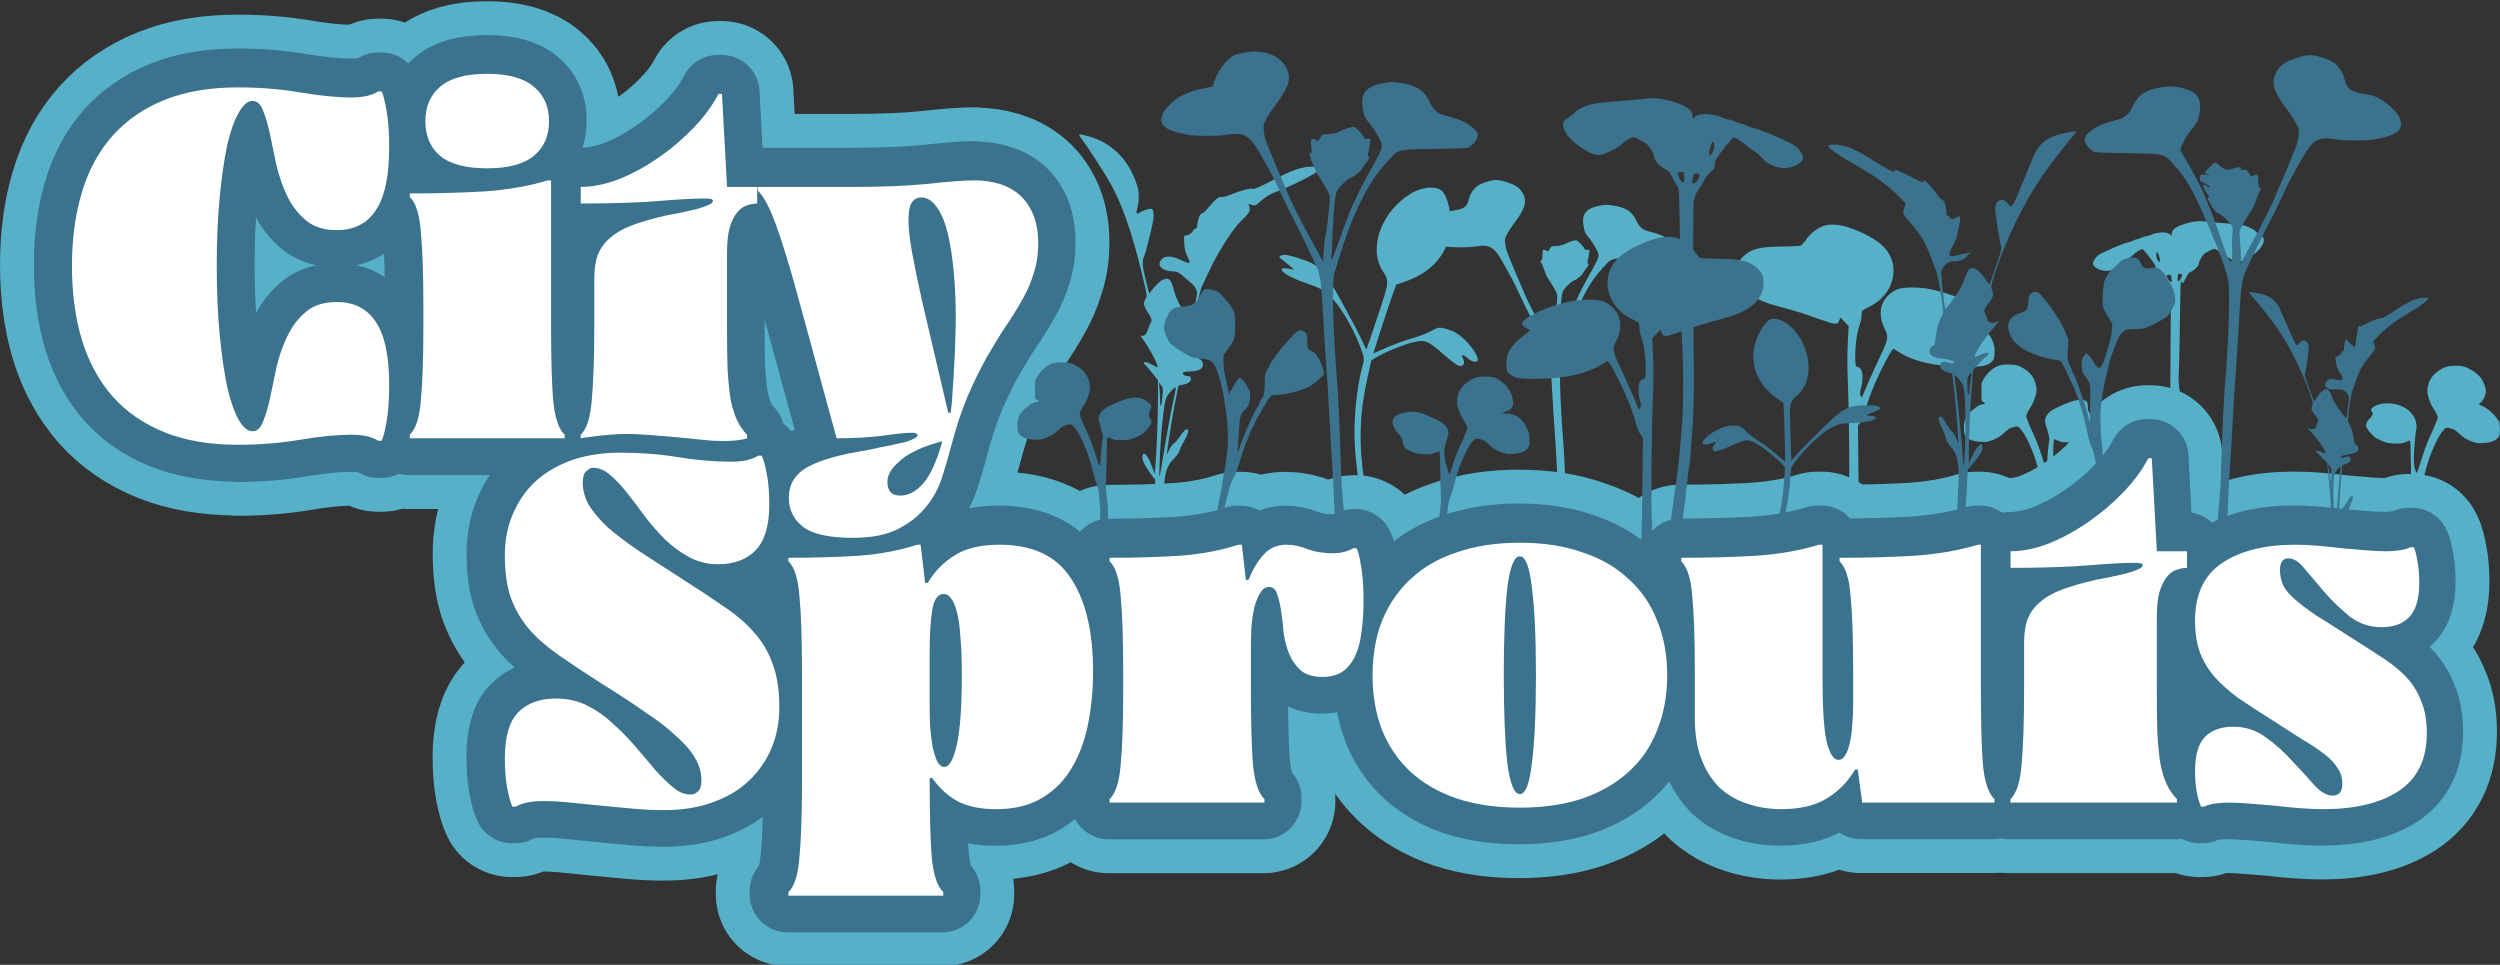 <?xml version="1.0" encoding="UTF-8" standalone="no"?>
<!-- Created with Inkscape (http://www.inkscape.org/) -->

<svg
   width="100.55mm"
   height="38.804mm"
   viewBox="0 0 100.55 38.804"
   version="1.1"
   id="svg22416"
   inkscape:version="1.2.2 (b0a8486541, 2022-12-01)"
   sodipodi:docname="city-sprouts-3.svg"
   xmlns:inkscape="http://www.inkscape.org/namespaces/inkscape"
   xmlns:sodipodi="http://sodipodi.sourceforge.net/DTD/sodipodi-0.dtd"
   xmlns="http://www.w3.org/2000/svg"
   xmlns:svg="http://www.w3.org/2000/svg">
  <rect x="0" y="0" width="100.55" height="38.804" fill="#333333" stroke="none"/>
  <sodipodi:namedview
     id="namedview22418"
     pagecolor="#ffffff"
     bordercolor="#000000"
     borderopacity="0.25"
     inkscape:showpageshadow="2"
     inkscape:pageopacity="0.0"
     inkscape:pagecheckerboard="0"
     inkscape:deskcolor="#d1d1d1"
     inkscape:document-units="mm"
     showgrid="false"
     inkscape:zoom="2.8284271"
     inkscape:cx="191.80271"
     inkscape:cy="174.65537"
     inkscape:window-width="2510"
     inkscape:window-height="1403"
     inkscape:window-x="50"
     inkscape:window-y="1600"
     inkscape:window-maximized="1"
     inkscape:current-layer="layer1" />
  <defs
     id="defs22413" />
  <g
     inkscape:label="Layer 1"
     inkscape:groupmode="layer"
     id="layer1"
     transform="translate(-16.038,-19.807)">
    <g
       id="g309">
      <path
         id="path7275-8-8-4-2-1-1"
         style="fill:#56b1c8;fill-opacity:1;stroke-width:0.033"
         d="m 78.897,42.762 c -0.028,-0.098 -0.054,-0.509 -0.088,-1.399 -0.018,-0.464 -0.048,-1.037 -0.066,-1.274 -0.018,-0.236 -0.056,-0.877 -0.084,-1.422 -0.028,-0.546 -0.072,-1.275 -0.098,-1.621 -0.026,-0.346 -0.072,-1.068 -0.101,-1.604 -0.051,-0.936 -0.064,-1.054 -0.147,-1.389 -0.028,-0.114 -0.73,-1.566 -0.895,-1.853 -0.025,-0.043 -0.155,-0.317 -0.481,-1.008 -0.043,-0.091 -0.093,-0.188 -0.11,-0.215 -0.018,-0.028 -0.125,-0.221 -0.238,-0.43 -0.443,-0.819 -0.601,-0.928 -1.204,-0.826 -0.268,0.045 -0.955,0.045 -1.213,-5.65e-4 -0.77,-0.136 -0.976,-0.324 -0.786,-0.717 0.129,-0.267 0.628,-0.647 0.905,-0.689 0.074,-0.011 0.242,-0.043 0.374,-0.071 0.275,-0.059 0.38,-0.151 0.438,-0.385 0.088,-0.354 0.28,-0.582 0.58,-0.686 0.459,-0.16 0.557,-0.164 0.942,-0.043 0.332,0.105 0.494,0.203 0.607,0.369 0.251,0.367 0.18,0.665 -0.31,1.308 -0.081,0.107 -0.197,0.286 -0.258,0.397 -0.101,0.186 -0.108,0.219 -0.088,0.401 0.012,0.109 0.048,0.265 0.082,0.347 0.033,0.082 0.113,0.283 0.178,0.447 0.065,0.164 0.194,0.469 0.287,0.678 0.093,0.209 0.19,0.437 0.215,0.506 0.026,0.069 0.067,0.166 0.093,0.215 0.026,0.049 0.108,0.216 0.183,0.37 0.074,0.155 0.221,0.438 0.326,0.63 0.105,0.192 0.265,0.486 0.356,0.655 l 0.165,0.306 0.02,-0.357 c 0.011,-0.196 0.037,-0.416 0.056,-0.489 0.033,-0.122 0.079,-0.5 0.128,-1.047 0.019,-0.217 0.017,-0.224 -0.139,-0.496 -0.087,-0.152 -0.192,-0.32 -0.232,-0.375 -0.04,-0.055 -0.107,-0.204 -0.148,-0.331 -0.041,-0.127 -0.095,-0.255 -0.121,-0.285 -0.04,-0.046 -0.039,-0.059 0.004,-0.095 0.035,-0.029 0.051,-0.102 0.051,-0.236 0,-0.165 0.009,-0.194 0.06,-0.194 0.033,0 0.077,0.017 0.099,0.04 0.046,0.046 0.09,0.014 0.152,-0.111 0.033,-0.067 0.064,-0.078 0.223,-0.08 0.11,-0.001 0.243,-0.03 0.33,-0.07 0.278,-0.129 0.43,-0.175 0.509,-0.155 0.073,0.019 0.315,0.287 0.315,0.35 0,0.014 0.046,0.028 0.101,0.028 h 0.101 l -0.021,0.157 c -0.012,0.086 -0.035,0.209 -0.051,0.273 -0.019,0.074 -0.018,0.12 0.003,0.127 0.057,0.019 0.036,0.073 -0.083,0.218 -0.064,0.078 -0.116,0.151 -0.116,0.164 0,0.049 -0.232,0.251 -0.313,0.271 -0.119,0.03 -0.405,0.295 -0.483,0.447 -0.051,0.101 -0.074,0.263 -0.111,0.814 -0.026,0.378 -0.047,0.798 -0.048,0.933 -0.001,0.134 -0.011,0.287 -0.022,0.339 -0.011,0.052 -0.008,0.094 0.007,0.094 0.015,-5.7e-5 0.102,-0.211 0.193,-0.469 0.271,-0.768 0.484,-1.317 0.545,-1.4 0.013,-0.019 0.048,-0.095 0.077,-0.17 0.029,-0.076 0.16,-0.329 0.29,-0.562 0.434,-0.78 0.495,-0.904 0.495,-1.007 0,-0.127 -0.194,-0.483 -0.399,-0.731 -0.128,-0.155 -0.163,-0.226 -0.197,-0.407 -0.099,-0.522 0.066,-0.75 0.623,-0.862 0.238,-0.048 0.313,-0.049 0.546,-0.014 0.539,0.082 0.779,0.241 0.959,0.635 0.098,0.213 0.238,0.341 0.429,0.39 0.545,0.141 0.753,0.236 0.991,0.457 0.128,0.118 0.123,0.265 -0.015,0.421 -0.058,0.066 -0.144,0.136 -0.19,0.155 -0.05,0.019 -0.472,0.038 -1.028,0.043 -1.113,0.011 -1.189,0.022 -1.395,0.242 -0.54,0.573 -0.795,0.969 -1.195,1.858 -0.167,0.371 -0.473,1.268 -0.639,1.869 -0.081,0.293 -0.042,1.79 0.088,3.407 0.036,0.455 0.08,1.363 0.097,2.018 0.017,0.655 0.046,1.325 0.064,1.489 0.046,0.422 0.112,1.536 0.098,1.654 -0.011,0.088 -0.026,0.101 -0.133,0.109 -0.094,0.005 -0.125,-0.005 -0.138,-0.049 z m 11.931,-1.196 c 0.096,-0.038 0.1,-0.074 0.032,-0.276 -0.039,-0.114 -0.055,-0.629 -0.073,-2.257 l -0.022,-2.109 0.092,-0.125 c 0.051,-0.069 0.119,-0.217 0.151,-0.329 0.191,-0.663 0.386,-1.167 0.678,-1.756 0.181,-0.366 0.37,-0.714 0.419,-0.774 l 0.089,-0.109 0.182,0.117 c 0.634,0.407 1.515,0.605 2.729,0.612 0.659,0.003 0.841,-0.032 1.025,-0.195 0.107,-0.095 0.118,-0.128 0.132,-0.363 0.024,-0.435 -0.162,-0.764 -0.648,-1.144 -0.168,-0.131 -0.306,-0.245 -0.306,-0.253 0,-0.007 0.059,-0.042 0.131,-0.076 0.321,-0.152 0.235,-0.319 -0.304,-0.592 -0.43,-0.218 -0.937,-0.39 -1.468,-0.499 -0.503,-0.103 -1.147,-0.088 -1.375,0.032 -0.602,0.316 -0.773,0.894 -0.459,1.546 0.179,0.371 0.174,0.392 -0.304,1.404 -0.172,0.365 -0.376,0.821 -0.452,1.014 -0.076,0.193 -0.145,0.357 -0.151,0.365 -0.007,0.007 -0.031,-0.028 -0.054,-0.076 -0.032,-0.07 -0.028,-0.142 0.017,-0.315 0.085,-0.328 0.077,-0.642 -0.019,-0.764 -0.043,-0.054 -0.105,-0.094 -0.139,-0.088 -0.051,0.007 -0.063,-0.032 -0.072,-0.249 -0.02,-0.453 0.052,-1.084 0.156,-1.372 0.052,-0.145 0.095,-0.336 0.095,-0.425 2.43e-4,-0.089 0.013,-0.18 0.028,-0.201 0.015,-0.021 0.153,-0.101 0.307,-0.177 0.958,-0.47 1.252,-1.604 0.607,-2.344 -0.26,-0.299 -0.838,-0.627 -1.479,-0.84 -0.399,-0.133 -0.809,-0.142 -1.069,-0.024 -0.248,0.113 -0.476,0.306 -0.641,0.545 -0.076,0.11 -0.174,0.21 -0.218,0.222 -0.044,0.014 -0.393,0.028 -0.776,0.032 -0.872,0.014 -1.171,0.088 -1.492,0.377 -0.199,0.18 -0.257,0.319 -0.257,0.615 0,0.189 0.022,0.28 0.113,0.462 0.22,0.439 0.68,0.727 1.521,0.951 0.704,0.187 1.045,0.293 1.681,0.523 0.627,0.226 0.716,0.231 0.782,0.041 l 0.041,-0.117 0.167,0.174 0.167,0.174 -0.035,0.673 c -0.021,0.408 -0.022,0.986 -0.002,1.467 0.063,1.542 0.084,4.342 0.039,5.362 -0.023,0.541 -0.033,1.009 -0.02,1.041 0.023,0.06 0.204,0.139 0.308,0.135 0.033,-0.001 0.097,-0.017 0.142,-0.036 z m 22.235,0.057 c -0.012,-0.014 -0.028,-0.099 -0.037,-0.189 -0.009,-0.09 -0.028,-0.2 -0.042,-0.243 -0.059,-0.182 -0.059,-0.747 0,-1.195 0.041,-0.311 0.056,-0.551 0.04,-0.682 -0.007,-0.063 -0.017,-0.45 -0.021,-0.859 -0.007,-0.661 -0.014,-0.853 -0.037,-0.923 -0.004,-0.014 -0.045,-0.003 -0.114,0.032 -0.162,0.077 -0.262,0.093 -0.523,0.081 -0.289,-0.014 -0.381,-0.04 -0.691,-0.202 -0.134,-0.07 -0.327,-0.273 -0.412,-0.435 -0.032,-0.061 -0.033,-0.075 -0.013,-0.153 0.026,-0.098 0.087,-0.185 0.173,-0.245 0.207,-0.288 -0.05,-0.217 0.024,-0.345 0.12,-0.217 0.739,-0.354 1.276,-0.096 0.372,0.182 0.551,0.5 0.547,0.815 -0.022,0.164 -0.041,0.307 -0.057,0.392 -0.019,0.419 -0.14,1.077 0.053,1.45 0.029,0.032 0.078,-0.167 0.105,-0.239 0.016,-0.042 0.034,-0.1 0.04,-0.129 0.006,-0.028 0.059,-0.196 0.118,-0.372 0.117,-0.35 0.218,-0.599 0.385,-0.956 0.037,-0.078 0.085,-0.193 0.107,-0.257 0.022,-0.063 0.056,-0.146 0.074,-0.183 0.023,-0.048 0.03,-0.085 0.021,-0.123 -0.013,-0.058 -0.117,-0.267 -0.157,-0.313 -0.063,-0.074 -0.157,-0.281 -0.207,-0.453 -0.047,-0.165 -0.054,-0.211 -0.045,-0.317 0.028,-0.331 0.176,-0.582 0.452,-0.768 0.236,-0.159 0.365,-0.196 0.673,-0.197 0.251,-2.09e-4 0.367,0.021 0.508,0.096 0.221,0.117 0.488,0.285 0.597,0.526 0.132,0.299 0.173,0.397 0.032,0.707 -0.029,0.064 -0.149,0.188 -0.196,0.231 0.356,0.12 0.658,0.406 0.822,0.705 0.036,0.123 0.039,0.456 0.004,0.538 -0.079,0.188 -0.279,0.282 -0.653,0.306 -0.168,0.011 -0.208,0.007 -0.345,-0.028 -0.199,-0.053 -0.427,-0.173 -0.536,-0.282 -0.005,-0.003 -0.066,-0.059 -0.136,-0.12 -0.099,-0.086 -0.153,-0.119 -0.243,-0.146 -0.191,-0.059 -0.233,-0.054 -0.318,0.038 -0.164,0.177 -0.323,0.468 -0.497,0.91 -0.088,0.222 -0.097,0.247 -0.117,0.325 -0.011,0.043 -0.027,0.091 -0.035,0.106 -0.009,0.017 -0.027,0.072 -0.041,0.126 -0.107,0.414 -0.142,0.54 -0.181,0.664 -0.025,0.078 -0.052,0.154 -0.06,0.17 -0.045,0.086 -0.092,0.326 -0.116,0.601 -0.046,0.517 -0.051,0.714 -0.02,0.921 0.015,0.102 0.033,0.226 0.039,0.274 0.006,0.049 0.026,0.146 0.045,0.217 0.019,0.071 0.029,0.14 0.024,0.153 -0.005,0.014 -0.063,0.038 -0.128,0.055 -0.065,0.017 -0.128,0.032 -0.139,0.036 -0.011,0.003 -0.03,-0.007 -0.042,-0.021 z M 62.492,41.191 c -0.029,-0.054 -0.034,-0.405 -0.016,-1.08 l 0.026,-1 -0.184,-0.248 c -0.285,-0.385 -0.391,-0.653 -0.31,-0.783 0.063,-0.101 0.225,0.111 0.354,0.463 l 0.117,0.32 0.027,-0.28 c 0.048,-0.504 0.104,-1.96 0.105,-2.729 l 5.66e-4,-0.754 -0.239,-0.301 c -0.132,-0.166 -0.259,-0.313 -0.283,-0.328 -0.024,-0.014 -0.043,-0.044 -0.043,-0.065 0,-0.07 0.139,-0.038 0.355,0.081 0.206,0.114 0.213,0.115 0.189,0.028 -0.061,-0.221 -0.364,-0.766 -0.604,-1.088 -0.145,-0.195 -0.009,-0.101 -0.009,-0.113 0.199,0.003 0.216,-0.281 0.315,-0.479 0.1,-0.135 0.088,-0.187 -0.105,-0.487 -0.157,-0.244 -0.173,-0.357 -0.076,-0.523 0.062,-0.105 0.06,-0.138 -0.044,-0.582 -0.328,-1.411 -0.739,-2.964 -1.404,-4.122 -0.255,-0.445 -0.891,-1.424 -1.133,-1.746 -0.15,-0.199 -0.136,-0.204 0.282,-0.088 1.179,0.329 1.73,1.218 1.964,1.997 0.172,0.562 -0.067,1.041 -0.026,1.085 0.073,0.076 0.034,0.016 0.187,-0.05 0.499,-0.218 0.498,-0.117 0.498,0.226 0,0.153 -0.268,1.271 -0.366,1.531 -0.025,0.064 -0.135,0.239 -0.006,0.746 0.1,0.394 0.177,0.76 0.188,0.77 0.01,0.011 0.029,0.001 0.067,-0.054 0.132,-0.188 0.348,-0.407 0.459,-0.464 0.254,-0.131 0.361,-0.047 0.461,0.366 0.038,0.155 0.136,0.41 0.218,0.565 0.192,0.363 0.447,0.759 0.471,0.734 0.024,-0.024 0.257,-1.059 0.257,-1.143 0,-0.125 -0.137,-0.349 -0.259,-0.423 -0.082,-0.05 -0.459,-0.443 -0.605,-0.443 -0.541,-5.65e-4 -0.806,-0.247 -0.547,-0.506 0.12,-0.12 0.308,-0.13 0.585,-0.032 0.35,0.124 0.665,0.377 0.456,-0.035 -0.101,-0.199 -0.132,-0.317 -0.146,-0.564 -0.016,-0.266 -0.009,-0.313 0.045,-0.313 0.116,0 0.26,-0.088 0.304,-0.186 0.024,-0.053 0.072,-0.096 0.105,-0.096 0.037,0 0.061,-0.037 0.061,-0.093 0,-0.051 0.028,-0.188 0.062,-0.303 0.045,-0.152 0.082,-0.209 0.135,-0.209 0.041,0 0.156,-0.105 0.263,-0.242 0.239,-0.303 0.423,-0.448 0.534,-0.419 0.047,0.014 0.21,-0.032 0.376,-0.102 0.369,-0.157 0.754,-0.258 0.872,-0.228 0.064,0.017 0.271,-0.071 0.705,-0.297 0.745,-0.388 1.038,-0.509 1.389,-0.57 0.292,-0.051 0.643,-0.021 0.618,0.053 -0.032,0.097 -0.481,0.362 -1.08,0.638 -0.942,0.434 -0.887,0.287 -1.453,0.791 -0.163,0.146 -0.397,-0.074 -0.352,3.1e-4 0.028,0.046 0.05,0.141 0.05,0.21 0,0.106 -0.058,0.184 -0.357,0.477 -0.43,0.422 -1.026,1.46 -1.286,2.026 -0.108,0.235 -0.224,0.479 -0.257,0.542 -0.065,0.123 -0.223,0.718 -0.342,1.285 l -0.073,0.35 0.102,0.275 c 0.073,0.196 0.108,0.388 0.122,0.668 0.018,0.337 0.031,0.396 0.096,0.416 0.081,0.024 0.139,0.183 0.102,0.278 -0.05,0.131 -0.231,0.199 -0.545,0.203 -0.357,0.011 -0.241,0.105 -0.216,0.134 0.108,0.096 0.29,-5.66e-4 0.29,0.147 0,0.124 -0.109,0.209 -0.321,0.251 l -0.18,0.035 -0.091,0.443 c -0.105,0.512 -0.319,1.793 -0.355,2.118 l -0.024,0.222 0.108,-0.217 c 0.059,-0.12 0.137,-0.225 0.173,-0.235 0.036,-0.011 0.147,-0.139 0.247,-0.287 0.1,-0.148 0.211,-0.275 0.247,-0.281 0.14,-0.028 0.116,0.124 -0.069,0.446 -0.103,0.178 -0.191,0.366 -0.197,0.418 -0.006,0.052 -0.087,0.171 -0.181,0.265 -0.379,0.379 -0.448,0.66 -0.481,1.951 -0.014,0.555 -0.041,1.032 -0.058,1.06 -0.051,0.079 -0.222,0.06 -0.27,-0.028 z m 0.406,-3.498 c 0.088,-0.536 0.224,-1.268 0.304,-1.628 0.079,-0.36 0.137,-0.661 0.129,-0.67 -0.044,-0.044 -0.313,0.247 -0.387,0.417 -0.098,0.229 -0.234,1.574 -0.267,2.653 -0.023,0.735 -0.028,0.754 0.222,-0.772 z m -0.105,-1.974 c 0.026,-0.297 0.021,-0.333 -0.058,-0.424 l -0.087,-0.099 0.023,0.222 c 0.013,0.122 0.024,0.349 0.026,0.505 0.004,0.358 0.057,0.245 0.097,-0.203 z m 41.51,5.569 c 0.062,-0.322 0.033,-0.71 -0.154,-2.084 -0.035,-0.257 -0.085,-0.626 -0.112,-0.821 -0.026,-0.195 -0.057,-0.412 -0.067,-0.483 -0.031,-0.211 -0.076,-0.626 -0.097,-0.901 -0.011,-0.142 -0.034,-0.431 -0.051,-0.644 -0.037,-0.454 -0.195,-1.02 -0.155,-1.549 0.015,-0.204 0.039,-1.278 0.052,-2.387 0.023,-1.97 0.044,-1.143 0.109,-1.217 0.036,-0.041 0.101,-0.152 0.143,-0.246 0.055,-0.122 0.105,-0.183 0.175,-0.214 0.17,-0.074 0.339,-0.255 0.339,-0.365 0,-0.099 0.161,-0.345 0.257,-0.395 0.027,-0.013 0.106,-0.058 0.177,-0.099 0.071,-0.041 0.157,-0.07 0.191,-0.064 0.059,0.01 0.269,0.15 0.311,0.208 0.025,0.035 0.123,0.091 0.376,0.218 0.254,0.127 0.357,0.117 0.669,-0.064 0.374,-0.217 0.625,-0.505 0.623,-0.716 -5.7e-4,-0.102 -0.025,-0.132 -0.185,-0.232 -0.075,-0.047 -0.137,-0.096 -0.137,-0.109 -9e-5,-0.046 -0.275,-0.194 -0.45,-0.243 -0.097,-0.027 -0.406,-0.065 -0.686,-0.085 -0.28,-0.02 -0.613,-0.05 -0.74,-0.066 -0.343,-0.045 -0.526,-0.038 -0.794,0.028 -0.463,0.115 -0.708,0.261 -0.708,0.424 0,0.052 -0.014,0.095 -0.032,0.095 -0.018,0 -0.032,-0.013 -0.032,-0.03 0,-0.017 -0.053,-0.047 -0.117,-0.068 -0.151,-0.05 -0.454,-0.02 -0.646,0.066 -0.08,0.036 -0.177,0.065 -0.214,0.066 -0.037,5.59e-4 -0.126,0.029 -0.197,0.063 -0.071,0.034 -0.155,0.063 -0.186,0.063 -0.032,5.65e-4 -0.089,0.022 -0.129,0.046 -0.039,0.025 -0.122,0.055 -0.184,0.067 -0.186,0.036 -0.64,0.224 -1.142,0.471 -0.124,0.061 -0.244,0.206 -0.29,0.35 -0.047,0.148 0.246,0.331 0.531,0.332 0.223,5.65e-4 0.51,-0.123 0.615,-0.267 0.041,-0.056 0.154,-0.154 0.25,-0.218 0.096,-0.064 0.174,-0.097 0.227,-0.167 0.069,-0.091 0.318,-0.228 0.363,-0.228 0.036,3.45e-4 0.397,0.452 0.498,0.625 0.021,0.037 0.04,0.113 0.04,0.169 5.6e-4,0.079 0.027,0.123 0.114,0.189 0.062,0.047 0.142,0.146 0.178,0.219 0.036,0.073 0.114,0.204 0.175,0.291 0.076,0.109 0.118,0.214 0.136,0.338 0.014,0.099 0.001,0.217 -0.006,1.332 -0.007,1.115 -0.014,2.411 -0.016,2.88 -0.002,0.469 0.177,0.364 0.199,0.648 0.022,0.283 0.049,0.645 0.059,0.804 0.01,0.159 0.031,0.34 0.047,0.402 0.015,0.062 0.043,0.286 0.062,0.499 0.019,0.212 0.062,0.574 0.096,0.805 0.034,0.23 0.068,0.476 0.075,0.547 0.007,0.071 0.038,0.274 0.068,0.451 0.126,0.748 0.147,0.877 0.165,1.043 0.018,0.17 0.081,0.334 0.141,0.371 0.017,0.01 0.045,-0.058 0.062,-0.151 z m -1.071,-10.255 c -0.078,-0.126 -0.064,-0.178 0.046,-0.178 0.058,0 0.079,0.022 0.095,0.101 0.011,0.056 0.02,0.12 0.02,0.145 0,0.083 -0.091,0.045 -0.161,-0.068 z m 0.392,-0.073 c 0.009,-0.141 0.016,-0.152 0.088,-0.144 0.112,0.013 0.115,0.025 0.05,0.168 -0.083,0.183 -0.151,0.172 -0.139,-0.025 z m -0.828,-0.74 c -0.048,-0.114 -0.042,-0.266 0.01,-0.266 0.029,0 0.104,0.232 0.104,0.321 0,0.104 -0.059,0.075 -0.114,-0.055 z m -4.243,11.352 c 0.012,-0.014 0.028,-0.099 0.037,-0.189 0.009,-0.09 0.028,-0.2 0.042,-0.243 0.059,-0.182 0.059,-0.747 -5e-6,-1.195 -0.041,-0.311 -0.055,-0.551 -0.04,-0.682 0.007,-0.063 0.017,-0.45 0.021,-0.859 0.007,-0.661 0.014,-0.853 0.037,-0.923 0.004,-0.014 0.045,-0.003 0.114,0.032 0.162,0.077 0.262,0.093 0.523,0.081 0.289,-0.014 0.381,-0.04 0.691,-0.202 0.134,-0.07 0.327,-0.273 0.412,-0.435 0.032,-0.061 0.033,-0.075 0.013,-0.153 -0.025,-0.098 -0.087,-0.185 -0.173,-0.245 -0.43,-0.279 -0.013,-0.591 -0.433,-0.673 -0.258,-0.011 -0.531,0.075 -1.069,0.333 -0.29,0.14 -0.441,0.319 -0.441,0.527 0,0.028 0.028,0.135 0.061,0.238 0.034,0.103 0.075,0.257 0.092,0.342 0.029,0.146 0.029,0.163 1.47e-4,0.308 -0.017,0.084 -0.039,0.324 -0.05,0.534 -0.016,0.315 -0.025,0.386 -0.05,0.413 -0.029,0.032 -0.032,0.028 -0.059,-0.044 -0.016,-0.042 -0.034,-0.1 -0.04,-0.129 -0.006,-0.028 -0.059,-0.196 -0.118,-0.372 -0.117,-0.35 -0.218,-0.599 -0.385,-0.956 -0.037,-0.078 -0.085,-0.193 -0.107,-0.257 -0.022,-0.063 -0.056,-0.146 -0.074,-0.183 -0.023,-0.048 -0.03,-0.085 -0.021,-0.123 0.013,-0.058 0.117,-0.267 0.157,-0.313 0.063,-0.074 0.157,-0.281 0.207,-0.453 0.047,-0.165 0.054,-0.212 0.045,-0.317 -0.028,-0.331 -0.176,-0.582 -0.452,-0.768 -0.236,-0.159 -0.365,-0.196 -0.673,-0.197 -0.252,-2.04e-4 -0.367,0.021 -0.508,0.096 -0.221,0.117 -0.435,0.35 -0.544,0.59 -0.034,0.075 -0.038,0.115 -0.039,0.393 -3.85e-4,0.171 0.005,0.33 0.012,0.356 0.007,0.028 0.039,0.06 0.075,0.079 0.034,0.017 0.062,0.039 0.062,0.045 0,0.017 -0.103,0.051 -0.154,0.051 -0.035,0 -0.169,0.071 -0.201,0.107 -0.004,0.003 -0.037,0.028 -0.071,0.053 -0.204,0.141 -0.345,0.317 -0.397,0.494 -0.036,0.123 -0.039,0.456 -0.004,0.538 0.079,0.188 0.279,0.282 0.653,0.306 0.168,0.011 0.208,0.007 0.345,-0.028 0.199,-0.053 0.427,-0.173 0.536,-0.282 0.004,-0.003 0.066,-0.059 0.136,-0.12 0.099,-0.086 0.153,-0.119 0.243,-0.146 0.191,-0.059 0.233,-0.054 0.318,0.038 0.164,0.177 0.323,0.468 0.497,0.91 0.088,0.222 0.097,0.247 0.117,0.325 0.011,0.043 0.027,0.091 0.036,0.106 0.009,0.017 0.027,0.072 0.041,0.126 0.107,0.414 0.142,0.54 0.181,0.664 0.025,0.078 0.051,0.154 0.06,0.17 0.045,0.086 0.092,0.326 0.116,0.601 0.047,0.517 0.051,0.714 0.02,0.921 -0.015,0.102 -0.033,0.226 -0.039,0.274 -0.006,0.049 -0.026,0.146 -0.045,0.217 -0.019,0.071 -0.029,0.14 -0.024,0.153 0.005,0.014 0.063,0.038 0.128,0.055 0.065,0.017 0.128,0.032 0.139,0.036 0.012,0.003 0.03,-0.007 0.042,-0.021 z M 70.786,39.683 c -0.084,-0.28 -0.209,-1.191 -0.252,-1.844 -0.07,-1.05 0.054,-2.4 0.301,-3.3 0.086,-0.313 0.079,-0.362 -0.119,-0.865 -0.299,-0.758 -0.808,-1.606 -1.174,-1.952 -0.28,-0.265 -0.378,-0.318 -0.986,-0.532 -0.642,-0.225 -1.001,-0.438 -0.964,-0.571 0.008,-0.028 0.128,-0.032 0.267,-0.003 0.243,0.048 0.248,0.045 0.126,-0.06 -0.07,-0.06 -0.22,-0.18 -0.334,-0.267 -0.2,-0.152 -0.202,-0.159 -0.066,-0.214 0.109,-0.044 0.263,-0.017 0.688,0.117 0.845,0.268 0.992,0.419 1.754,1.8 0.345,0.626 0.701,1.303 0.79,1.506 0.089,0.202 0.169,0.363 0.178,0.357 0.009,-0.007 0.211,-0.596 0.449,-1.311 0.479,-1.443 0.476,-1.416 0.199,-1.85 -0.585,-0.918 -0.034,-2.403 1.155,-3.11 0.488,-0.29 1.085,-0.312 1.28,-0.048 0.281,0.382 0.397,1.266 0.242,1.838 -0.231,0.851 -0.841,1.448 -1.808,1.772 l -0.318,0.106 -0.169,0.473 c -0.093,0.26 -0.301,0.884 -0.462,1.385 l -0.293,0.912 0.571,-0.249 c 0.314,-0.137 0.765,-0.3 1.001,-0.362 0.237,-0.063 0.573,-0.192 0.747,-0.287 0.299,-0.164 0.336,-0.168 0.653,-0.079 0.259,0.073 0.412,0.162 0.668,0.389 0.305,0.271 0.6,0.722 0.562,0.86 -0.031,0.113 -0.223,0.076 -0.399,-0.077 -0.21,-0.181 -0.288,-0.167 -0.186,0.035 0.089,0.176 -0.002,0.315 -0.174,0.268 -0.071,-0.021 -0.344,-0.224 -0.608,-0.455 -0.65,-0.568 -0.753,-0.609 -1.234,-0.49 -0.428,0.106 -1.118,0.386 -1.459,0.592 l -0.218,0.132 -0.168,0.754 c -0.312,1.402 -0.344,2.623 -0.111,4.17 0.05,0.334 0.088,0.619 0.084,0.634 -0.022,0.081 -0.176,-0.04 -0.215,-0.172 z"
         sodipodi:nodetypes="cccccsccccccccccscccsscccccccccccccccsccsscccccsscscccsccscccccccscccccccscccsscccccccccccccccccccccsccscsssccccccsccccccscccscccccccccccccccccsccccccccccccccscccsccccccccccccccccccccccccccccccccccccccccccccccsccccccccsscccssccccccccsccscccscsscscccccccsccscccscscccccssccccccsccscccccssccsssccccccccccccccccccscscccccscscccssscccsccccccccccccccccccscscscccccccscsccccccccsscccccccccccccccccsccccccccccccsccccccsccsscccccccccccccccccccccccccccccccccccccccccscsccccccsccccscccccccscccc" />
      <g
         id="g5480-0-4-7-1-1-0-2"
         transform="matrix(3.316,0,0,3.316,-50.911,-632.789)"
         style="fill:none;fill-opacity:1;stroke:#56b1c8;stroke-width:1.742;stroke-dasharray:none;stroke-opacity:1">
        <path
           d="m 23.073,202.183 q -0.512,0 -0.89,-0.152 -0.378,-0.152 -0.628,-0.433 -0.25,-0.286 -0.372,-0.682 -0.122,-0.402 -0.122,-0.902 0,-0.494 0.122,-0.896 0.122,-0.402 0.372,-0.682 0.25,-0.28 0.628,-0.433 0.378,-0.152 0.89,-0.152 0.396,0 0.756,0.061 0.36,0.061 0.622,0.061 0.213,0 0.323,-0.073 h 0.043 q 0.03,0.061 0.061,0.244 0.03,0.177 0.03,0.433 0,0.53 -0.165,0.768 -0.158,0.238 -0.469,0.238 -0.232,0 -0.372,-0.116 -0.14,-0.116 -0.225,-0.286 -0.085,-0.177 -0.134,-0.378 -0.043,-0.207 -0.079,-0.378 -0.037,-0.177 -0.085,-0.292 -0.043,-0.116 -0.128,-0.116 -0.085,0 -0.165,0.14 -0.079,0.134 -0.14,0.39 -0.055,0.256 -0.091,0.628 -0.037,0.372 -0.037,0.841 0,0.469 0.037,0.841 0.037,0.372 0.091,0.634 0.061,0.256 0.14,0.396 0.079,0.134 0.165,0.134 0.085,0 0.128,-0.116 0.049,-0.116 0.085,-0.286 0.037,-0.177 0.079,-0.378 0.049,-0.207 0.134,-0.378 0.085,-0.177 0.225,-0.292 0.14,-0.116 0.372,-0.116 0.311,0 0.469,0.238 0.165,0.238 0.165,0.768 0,0.256 -0.03,0.439 -0.03,0.177 -0.061,0.238 h -0.043 q -0.11,-0.073 -0.323,-0.073 -0.262,0 -0.622,0.061 -0.36,0.061 -0.756,0.061 z"
           style="font-size:17.473px;font-family:'Ayuga DEMO';-inkscape-font-specification:'Ayuga DEMO';fill:none;fill-opacity:1;stroke:#56b1c8;stroke-width:1.742;stroke-linecap:round;stroke-linejoin:round;stroke-dasharray:none;stroke-opacity:1"
           id="path1432-4-1-2-4-9-0-2-3-2" />
        <path
           d="m 26.095,198.832 q -0.39,0 -0.573,-0.152 -0.177,-0.152 -0.177,-0.42 0,-0.262 0.177,-0.414 0.183,-0.158 0.573,-0.158 0.384,0 0.567,0.158 0.183,0.152 0.183,0.414 0,0.268 -0.183,0.42 -0.183,0.152 -0.567,0.152 z m 0.774,1.889 q 0,0.591 0.024,0.914 0.03,0.323 0.14,0.427 v 0.043 h -1.877 v -0.043 q 0.11,-0.104 0.134,-0.42 0.03,-0.317 0.03,-0.908 v -0.213 q 0,-0.591 -0.03,-0.914 -0.024,-0.323 -0.134,-0.427 v -0.043 q 0.469,0 0.902,-0.024 0.433,-0.03 0.768,-0.134 h 0.043 z"
           style="font-size:17.473px;font-family:'Ayuga DEMO';-inkscape-font-specification:'Ayuga DEMO';fill:none;fill-opacity:1;stroke:#56b1c8;stroke-width:1.742;stroke-linecap:round;stroke-linejoin:round;stroke-dasharray:none;stroke-opacity:1"
           id="path1434-7-4-8-9-0-4-0-7-0" />
        <path
           d="m 29.002,199.057 h 0.366 v 0.201 q -0.061,0 -0.128,0.024 -0.061,0.018 -0.116,0.085 -0.055,0.067 -0.091,0.189 -0.03,0.116 -0.03,0.317 v 0.847 q 0,0.311 0.006,0.53 0.012,0.219 0.037,0.378 0.03,0.152 0.079,0.256 0.049,0.104 0.122,0.177 v 0.043 H 27.228 v -0.043 q 0.11,-0.104 0.134,-0.42 0.03,-0.323 0.03,-0.908 v -0.567 q 0,-0.171 0.043,-0.286 0.049,-0.122 0.152,-0.207 0.104,-0.091 0.268,-0.152 0.165,-0.061 0.402,-0.116 0.091,-0.018 0.189,-0.037 0.104,-0.024 0.189,-0.043 0.085,-0.024 0.14,-0.049 0.055,-0.024 0.055,-0.049 0,-0.018 -0.024,-0.024 -0.018,-0.006 -0.085,-0.006 -0.177,0 -0.548,0.03 -0.372,0.03 -0.944,0.03 v -0.201 q 0.213,0 0.457,-0.091 0.244,-0.098 0.475,-0.256 0.232,-0.158 0.427,-0.36 0.201,-0.207 0.311,-0.42 h 0.043 z"
           style="font-size:17.473px;font-family:'Ayuga DEMO';-inkscape-font-specification:'Ayuga DEMO';fill:none;fill-opacity:1;stroke:#56b1c8;stroke-width:1.742;stroke-linecap:round;stroke-linejoin:round;stroke-dasharray:none;stroke-opacity:1"
           id="path1436-6-9-3-9-3-8-7-8-2" />
        <path
           d="m 26.93,205.259 q 0.207,0 0.378,0.085 0.171,0.085 0.311,0.219 0.146,0.128 0.274,0.28 0.128,0.146 0.238,0.28 0.116,0.128 0.219,0.213 0.104,0.085 0.213,0.085 0.043,0 0.085,-0.037 0.043,-0.037 0.043,-0.134 0,-0.146 -0.079,-0.274 -0.073,-0.128 -0.225,-0.262 -0.146,-0.14 -0.378,-0.292 -0.225,-0.158 -0.53,-0.347 -0.286,-0.183 -0.506,-0.335 -0.219,-0.152 -0.366,-0.317 -0.146,-0.171 -0.225,-0.384 -0.073,-0.213 -0.073,-0.518 0,-0.274 0.097,-0.5 0.097,-0.232 0.274,-0.396 0.183,-0.165 0.439,-0.256 0.262,-0.091 0.585,-0.091 0.378,0 0.707,0.055 0.335,0.055 0.64,0.055 0.219,0 0.329,-0.073 h 0.043 q 0.03,0.061 0.061,0.219 0.03,0.152 0.03,0.372 0,0.384 -0.165,0.554 -0.165,0.171 -0.457,0.171 -0.189,0 -0.347,-0.085 -0.158,-0.085 -0.292,-0.213 -0.134,-0.134 -0.25,-0.286 -0.11,-0.152 -0.213,-0.28 -0.104,-0.134 -0.207,-0.219 -0.097,-0.085 -0.207,-0.085 -0.037,0 -0.079,0.043 -0.043,0.037 -0.043,0.134 0,0.146 0.073,0.274 0.079,0.128 0.225,0.268 0.152,0.134 0.378,0.286 0.232,0.152 0.536,0.347 0.286,0.183 0.506,0.335 0.219,0.146 0.366,0.317 0.146,0.165 0.219,0.378 0.079,0.213 0.079,0.518 0,0.274 -0.098,0.506 -0.097,0.225 -0.28,0.396 -0.177,0.165 -0.439,0.256 -0.256,0.091 -0.579,0.091 -0.189,0 -0.384,-0.018 -0.195,-0.018 -0.39,-0.037 -0.189,-0.018 -0.366,-0.037 -0.177,-0.018 -0.329,-0.018 -0.213,0 -0.329,0.067 h -0.043 q -0.03,-0.061 -0.061,-0.213 -0.03,-0.158 -0.03,-0.372 0,-0.39 0.158,-0.555 0.165,-0.171 0.463,-0.171 z"
           style="font-size:17.473px;font-family:'Ayuga DEMO';-inkscape-font-specification:'Ayuga DEMO';fill:none;fill-opacity:1;stroke:#56b1c8;stroke-width:1.742;stroke-linecap:round;stroke-linejoin:round;stroke-dasharray:none;stroke-opacity:1"
           id="path1440-6-7-0-6-3-7-3-8-1" />
        <path
           d="m 32.006,198.978 q 0.158,0 0.299,0.043 0.14,0.043 0.244,0.134 0.104,0.091 0.165,0.238 0.061,0.146 0.061,0.353 0,0.195 -0.055,0.36 -0.049,0.165 -0.14,0.323 -0.085,0.152 -0.201,0.323 -0.11,0.165 -0.232,0.378 -0.116,0.207 -0.232,0.475 -0.11,0.262 -0.201,0.615 -0.043,0.165 -0.104,0.353 -0.061,0.195 -0.189,0.353 -0.128,0.165 -0.341,0.274 -0.207,0.11 -0.555,0.11 -0.427,0 -0.603,-0.134 -0.171,-0.134 -0.171,-0.353 0,-0.232 0.207,-0.36 0.213,-0.122 0.622,-0.195 0.152,-0.024 0.28,-0.055 0.134,-0.024 0.232,-0.049 0.104,-0.018 0.158,-0.049 0.061,-0.024 0.061,-0.049 0,-0.03 -0.073,-0.03 -0.104,0 -0.353,0.037 -0.25,0.03 -0.555,0.03 l -0.457,-1.676 q -0.158,-0.585 -0.274,-0.902 -0.116,-0.323 -0.225,-0.427 v -0.043 h 1.152 q 0.536,0 0.908,-0.037 0.378,-0.043 0.573,-0.043 z m -0.292,2.815 q 0.018,-0.134 0.024,-0.286 0.012,-0.152 0.018,-0.305 0.012,-0.158 0.012,-0.299 0.006,-0.146 0.006,-0.262 0,-0.292 -0.024,-0.554 -0.024,-0.268 -0.073,-0.469 -0.049,-0.201 -0.134,-0.317 -0.079,-0.116 -0.189,-0.116 -0.073,0 -0.116,0.067 -0.037,0.061 -0.037,0.207 0,0.146 0.043,0.39 0.043,0.238 0.122,0.591 l 0.317,1.353 z m -0.609,1.005 q 0.146,0 0.274,-0.146 0.128,-0.14 0.232,-0.506 l -0.006,-0.006 q -0.11,0.03 -0.225,0.073 -0.116,0.049 -0.213,0.11 -0.091,0.067 -0.158,0.146 -0.061,0.079 -0.061,0.165 0,0.165 0.158,0.165 z"
           style="font-size:17.473px;font-family:'Ayuga DEMO';-inkscape-font-specification:'Ayuga DEMO';fill:none;fill-opacity:1;stroke:#56b1c8;stroke-width:1.742;stroke-linecap:round;stroke-linejoin:round;stroke-dasharray:none;stroke-opacity:1"
           id="path1438-5-1-8-3-3-0-1-6-7" />
        <path
           d="m 29.745,203.553 q 0.451,0 0.847,-0.024 0.402,-0.03 0.713,-0.134 h 0.043 l 0.055,0.463 h 0.03 q 0.128,-0.213 0.329,-0.335 0.201,-0.128 0.542,-0.128 0.603,0 0.865,0.408 0.268,0.402 0.268,1.127 0,0.335 -0.061,0.64 -0.061,0.305 -0.201,0.536 -0.134,0.225 -0.36,0.36 -0.225,0.134 -0.555,0.134 -0.274,0 -0.457,-0.091 -0.183,-0.098 -0.317,-0.286 h -0.03 v 0.043 q 0,0.591 0.024,0.914 0.03,0.323 0.14,0.427 v 0.043 h -1.877 v -0.043 q 0.11,-0.104 0.134,-0.427 0.03,-0.323 0.03,-0.914 v -1.328 q 0,-0.591 -0.03,-0.914 -0.024,-0.323 -0.134,-0.427 z m 1.712,1.773 q 0,0.14 0.006,0.28 0.012,0.134 0.03,0.244 0.024,0.104 0.055,0.171 0.037,0.067 0.085,0.067 0.091,0 0.152,-0.268 0.061,-0.274 0.061,-0.847 0,-0.28 -0.018,-0.469 -0.012,-0.189 -0.043,-0.299 -0.03,-0.116 -0.073,-0.165 -0.037,-0.049 -0.085,-0.049 -0.11,0 -0.14,0.201 -0.03,0.195 -0.03,0.475 z"
           style="font-size:17.473px;font-family:'Ayuga DEMO';-inkscape-font-specification:'Ayuga DEMO';fill:none;fill-opacity:1;stroke:#56b1c8;stroke-width:1.742;stroke-linecap:round;stroke-linejoin:round;stroke-dasharray:none;stroke-opacity:1"
           id="path1442-9-5-4-0-7-8-1-0-5" />
        <path
           d="m 36.631,203.437 q 0.03,0.049 0.055,0.213 0.03,0.158 0.03,0.433 0,0.195 -0.024,0.366 -0.018,0.165 -0.073,0.286 -0.055,0.122 -0.152,0.195 -0.098,0.067 -0.25,0.067 -0.165,0 -0.262,-0.079 -0.091,-0.085 -0.14,-0.201 -0.049,-0.122 -0.067,-0.262 -0.012,-0.146 -0.03,-0.262 -0.018,-0.122 -0.049,-0.201 -0.024,-0.085 -0.098,-0.085 -0.061,0 -0.104,0.067 -0.043,0.067 -0.073,0.177 -0.024,0.104 -0.037,0.244 -0.006,0.134 -0.006,0.274 v 0.469 q 0,0.591 0.024,0.914 0.03,0.323 0.14,0.427 v 0.043 h -1.877 v -0.043 q 0.11,-0.104 0.134,-0.42 0.03,-0.317 0.03,-0.908 v -0.213 q 0,-0.591 -0.03,-0.914 -0.024,-0.323 -0.134,-0.427 v -0.043 q 0.451,0 0.847,-0.024 0.402,-0.03 0.713,-0.134 h 0.043 l 0.049,0.427 h 0.03 q 0.085,-0.201 0.189,-0.311 0.11,-0.116 0.268,-0.116 0.134,0 0.262,0.055 0.134,0.049 0.305,0.049 0.14,0 0.25,-0.061 z"
           style="font-size:17.473px;font-family:'Ayuga DEMO';-inkscape-font-specification:'Ayuga DEMO';fill:none;fill-opacity:1;stroke:#56b1c8;stroke-width:1.742;stroke-linecap:round;stroke-linejoin:round;stroke-dasharray:none;stroke-opacity:1"
           id="path1444-3-8-0-5-3-6-9-4-1" />
        <path
           d="m 36.826,204.979 q 0,-0.372 0.116,-0.664 0.122,-0.299 0.347,-0.506 0.225,-0.213 0.561,-0.323 0.335,-0.116 0.762,-0.116 0.427,0 0.756,0.116 0.335,0.11 0.561,0.323 0.232,0.207 0.347,0.506 0.122,0.292 0.122,0.664 0,0.366 -0.122,0.664 -0.116,0.299 -0.347,0.506 -0.225,0.207 -0.561,0.323 -0.329,0.11 -0.756,0.11 -0.427,0 -0.762,-0.11 -0.335,-0.116 -0.561,-0.323 -0.225,-0.207 -0.347,-0.506 -0.116,-0.299 -0.116,-0.664 z m 1.98,0 q 0,-0.682 -0.049,-1.06 -0.043,-0.384 -0.146,-0.384 -0.104,0 -0.152,0.384 -0.043,0.378 -0.043,1.06 0,0.676 0.043,1.06 0.049,0.378 0.152,0.378 0.104,0 0.146,-0.378 0.049,-0.384 0.049,-1.06 z"
           style="font-size:17.473px;font-family:'Ayuga DEMO';-inkscape-font-specification:'Ayuga DEMO';fill:none;fill-opacity:1;stroke:#56b1c8;stroke-width:1.742;stroke-linecap:round;stroke-linejoin:round;stroke-dasharray:none;stroke-opacity:1"
           id="path1446-7-7-9-0-2-2-0-6-7" />
        <path
           d="m 44.199,205.149 q 0,0.591 0.024,0.908 0.03,0.317 0.14,0.42 v 0.043 h -1.603 l -0.055,-0.402 h -0.03 q -0.134,0.225 -0.347,0.353 -0.213,0.128 -0.548,0.128 -0.219,0 -0.414,-0.067 -0.189,-0.061 -0.335,-0.195 -0.14,-0.14 -0.219,-0.347 -0.079,-0.207 -0.079,-0.5 v -0.554 q 0,-0.591 -0.03,-0.914 -0.024,-0.323 -0.134,-0.427 v -0.043 q 0.469,0 0.902,-0.024 0.433,-0.03 0.768,-0.134 h 0.043 v 1.603 q 0,0.554 0.049,0.78 0.055,0.225 0.146,0.225 0.049,0 0.079,-0.055 0.037,-0.055 0.055,-0.146 0.024,-0.091 0.03,-0.213 0.012,-0.122 0.012,-0.262 v -0.39 q 0,-0.591 -0.03,-0.914 -0.024,-0.323 -0.134,-0.427 v -0.043 q 0.469,0 0.902,-0.024 0.433,-0.03 0.774,-0.134 h 0.037 z"
           style="font-size:17.473px;font-family:'Ayuga DEMO';-inkscape-font-specification:'Ayuga DEMO';fill:none;fill-opacity:1;stroke:#56b1c8;stroke-width:1.742;stroke-linecap:round;stroke-linejoin:round;stroke-dasharray:none;stroke-opacity:1"
           id="path1448-4-0-1-2-6-4-5-7-4" />
        <path
           d="m 46.332,203.474 h 0.366 v 0.201 q -0.061,0 -0.128,0.024 -0.061,0.018 -0.116,0.085 -0.055,0.067 -0.091,0.189 -0.03,0.116 -0.03,0.317 v 0.847 q 0,0.311 0.006,0.53 0.012,0.219 0.037,0.378 0.03,0.152 0.079,0.256 0.049,0.104 0.122,0.177 v 0.043 h -2.017 v -0.043 q 0.11,-0.104 0.134,-0.42 0.03,-0.323 0.03,-0.908 v -0.567 q 0,-0.171 0.043,-0.286 0.049,-0.122 0.152,-0.207 0.104,-0.091 0.268,-0.152 0.165,-0.061 0.402,-0.116 0.091,-0.018 0.189,-0.037 0.104,-0.024 0.189,-0.043 0.085,-0.024 0.14,-0.049 0.055,-0.024 0.055,-0.049 0,-0.018 -0.024,-0.024 -0.018,-0.006 -0.085,-0.006 -0.177,0 -0.548,0.03 -0.372,0.03 -0.944,0.03 v -0.201 q 0.213,0 0.457,-0.091 0.244,-0.098 0.475,-0.256 0.232,-0.158 0.427,-0.36 0.201,-0.207 0.311,-0.42 h 0.043 z"
           style="font-size:17.473px;font-family:'Ayuga DEMO';-inkscape-font-specification:'Ayuga DEMO';fill:none;fill-opacity:1;stroke:#56b1c8;stroke-width:1.742;stroke-linecap:round;stroke-linejoin:round;stroke-dasharray:none;stroke-opacity:1"
           id="path1450-5-4-9-9-5-7-6-6-1" />
        <path
           d="m 47.258,205.6 q 0.225,0 0.402,0.134 0.177,0.128 0.317,0.286 0.146,0.152 0.262,0.286 0.116,0.128 0.225,0.128 0.116,0 0.116,-0.146 0,-0.104 -0.055,-0.183 -0.049,-0.085 -0.158,-0.171 -0.11,-0.085 -0.274,-0.183 -0.165,-0.104 -0.39,-0.25 -0.213,-0.134 -0.384,-0.25 -0.165,-0.122 -0.286,-0.256 -0.116,-0.134 -0.177,-0.292 -0.061,-0.165 -0.061,-0.39 0,-0.475 0.323,-0.695 0.329,-0.225 0.896,-0.225 0.128,0 0.268,0.012 0.146,0.012 0.292,0.03 0.146,0.012 0.286,0.024 0.14,0.012 0.25,0.012 0.085,0 0.165,-0.012 0.085,-0.012 0.128,-0.037 h 0.043 q 0.024,0.043 0.043,0.158 0.024,0.116 0.024,0.274 0,0.286 -0.122,0.414 -0.116,0.122 -0.335,0.122 -0.213,0 -0.384,-0.128 -0.165,-0.134 -0.299,-0.286 -0.134,-0.158 -0.244,-0.286 -0.104,-0.134 -0.201,-0.134 -0.104,0 -0.104,0.14 0,0.11 0.043,0.195 0.043,0.079 0.14,0.165 0.098,0.085 0.25,0.189 0.158,0.098 0.384,0.244 0.213,0.134 0.39,0.25 0.177,0.11 0.305,0.238 0.128,0.128 0.195,0.299 0.073,0.165 0.073,0.402 0,0.475 -0.341,0.701 -0.335,0.219 -0.914,0.219 -0.128,0 -0.286,-0.012 -0.152,-0.012 -0.305,-0.03 -0.152,-0.012 -0.299,-0.024 -0.146,-0.012 -0.256,-0.012 -0.085,0 -0.171,0.012 -0.079,0.012 -0.128,0.037 h -0.037 q -0.024,-0.049 -0.049,-0.158 -0.024,-0.116 -0.024,-0.274 0,-0.292 0.122,-0.414 0.122,-0.122 0.341,-0.122 z"
           style="font-size:17.473px;font-family:'Ayuga DEMO';-inkscape-font-specification:'Ayuga DEMO';fill:none;fill-opacity:1;stroke:#56b1c8;stroke-width:1.742;stroke-linecap:round;stroke-linejoin:round;stroke-dasharray:none;stroke-opacity:1"
           id="path1452-2-8-6-4-2-9-7-0-7" />
      </g>
      <g
         id="g5480-0-4-9-0-9-1"
         transform="matrix(3.316,0,0,3.316,-50.911,-632.789)"
         style="fill:none;fill-opacity:1;stroke:#3b728d;stroke-width:0.921;stroke-dasharray:none;stroke-opacity:1">
        <path
           d="m 23.073,202.183 q -0.512,0 -0.89,-0.152 -0.378,-0.152 -0.628,-0.433 -0.25,-0.286 -0.372,-0.682 -0.122,-0.402 -0.122,-0.902 0,-0.494 0.122,-0.896 0.122,-0.402 0.372,-0.682 0.25,-0.28 0.628,-0.433 0.378,-0.152 0.89,-0.152 0.396,0 0.756,0.061 0.36,0.061 0.622,0.061 0.213,0 0.323,-0.073 h 0.043 q 0.03,0.061 0.061,0.244 0.03,0.177 0.03,0.433 0,0.53 -0.165,0.768 -0.158,0.238 -0.469,0.238 -0.232,0 -0.372,-0.116 -0.14,-0.116 -0.225,-0.286 -0.085,-0.177 -0.134,-0.378 -0.043,-0.207 -0.079,-0.378 -0.037,-0.177 -0.085,-0.292 -0.043,-0.116 -0.128,-0.116 -0.085,0 -0.165,0.14 -0.079,0.134 -0.14,0.39 -0.055,0.256 -0.091,0.628 -0.037,0.372 -0.037,0.841 0,0.469 0.037,0.841 0.037,0.372 0.091,0.634 0.061,0.256 0.14,0.396 0.079,0.134 0.165,0.134 0.085,0 0.128,-0.116 0.049,-0.116 0.085,-0.286 0.037,-0.177 0.079,-0.378 0.049,-0.207 0.134,-0.378 0.085,-0.177 0.225,-0.292 0.14,-0.116 0.372,-0.116 0.311,0 0.469,0.238 0.165,0.238 0.165,0.768 0,0.256 -0.03,0.439 -0.03,0.177 -0.061,0.238 h -0.043 q -0.11,-0.073 -0.323,-0.073 -0.262,0 -0.622,0.061 -0.36,0.061 -0.756,0.061 z"
           style="font-size:17.473px;font-family:'Ayuga DEMO';-inkscape-font-specification:'Ayuga DEMO';fill:none;fill-opacity:1;stroke:#3b728d;stroke-width:0.921;stroke-linecap:round;stroke-linejoin:round;stroke-dasharray:none;stroke-opacity:1"
           id="path1432-4-1-2-4-2-6-7-1" />
        <path
           d="m 26.095,198.832 q -0.39,0 -0.573,-0.152 -0.177,-0.152 -0.177,-0.42 0,-0.262 0.177,-0.414 0.183,-0.158 0.573,-0.158 0.384,0 0.567,0.158 0.183,0.152 0.183,0.414 0,0.268 -0.183,0.42 -0.183,0.152 -0.567,0.152 z m 0.774,1.889 q 0,0.591 0.024,0.914 0.03,0.323 0.14,0.427 v 0.043 h -1.877 v -0.043 q 0.11,-0.104 0.134,-0.42 0.03,-0.317 0.03,-0.908 v -0.213 q 0,-0.591 -0.03,-0.914 -0.024,-0.323 -0.134,-0.427 v -0.043 q 0.469,0 0.902,-0.024 0.433,-0.03 0.768,-0.134 h 0.043 z"
           style="font-size:17.473px;font-family:'Ayuga DEMO';-inkscape-font-specification:'Ayuga DEMO';fill:none;fill-opacity:1;stroke:#3b728d;stroke-width:0.921;stroke-linecap:round;stroke-linejoin:round;stroke-dasharray:none;stroke-opacity:1"
           id="path1434-7-4-8-9-8-4-5-1" />
        <path
           d="m 29.002,199.057 h 0.366 v 0.201 q -0.061,0 -0.128,0.024 -0.061,0.018 -0.116,0.085 -0.055,0.067 -0.091,0.189 -0.03,0.116 -0.03,0.317 v 0.847 q 0,0.311 0.006,0.53 0.012,0.219 0.037,0.378 0.03,0.152 0.079,0.256 0.049,0.104 0.122,0.177 v 0.043 H 27.228 v -0.043 q 0.11,-0.104 0.134,-0.42 0.03,-0.323 0.03,-0.908 v -0.567 q 0,-0.171 0.043,-0.286 0.049,-0.122 0.152,-0.207 0.104,-0.091 0.268,-0.152 0.165,-0.061 0.402,-0.116 0.091,-0.018 0.189,-0.037 0.104,-0.024 0.189,-0.043 0.085,-0.024 0.14,-0.049 0.055,-0.024 0.055,-0.049 0,-0.018 -0.024,-0.024 -0.018,-0.006 -0.085,-0.006 -0.177,0 -0.548,0.03 -0.372,0.03 -0.944,0.03 v -0.201 q 0.213,0 0.457,-0.091 0.244,-0.098 0.475,-0.256 0.232,-0.158 0.427,-0.36 0.201,-0.207 0.311,-0.42 h 0.043 z"
           style="font-size:17.473px;font-family:'Ayuga DEMO';-inkscape-font-specification:'Ayuga DEMO';fill:none;fill-opacity:1;stroke:#3b728d;stroke-width:0.921;stroke-linecap:round;stroke-linejoin:round;stroke-dasharray:none;stroke-opacity:1"
           id="path1436-6-9-3-9-30-7-9-7" />
        <path
           d="m 26.93,205.259 q 0.207,0 0.378,0.085 0.171,0.085 0.311,0.219 0.146,0.128 0.274,0.28 0.128,0.146 0.238,0.28 0.116,0.128 0.219,0.213 0.104,0.085 0.213,0.085 0.043,0 0.085,-0.037 0.043,-0.037 0.043,-0.134 0,-0.146 -0.079,-0.274 -0.073,-0.128 -0.225,-0.262 -0.146,-0.14 -0.378,-0.292 -0.225,-0.158 -0.53,-0.347 -0.286,-0.183 -0.506,-0.335 -0.219,-0.152 -0.366,-0.317 -0.146,-0.171 -0.225,-0.384 -0.073,-0.213 -0.073,-0.518 0,-0.274 0.097,-0.5 0.097,-0.232 0.274,-0.396 0.183,-0.165 0.439,-0.256 0.262,-0.091 0.585,-0.091 0.378,0 0.707,0.055 0.335,0.055 0.64,0.055 0.219,0 0.329,-0.073 h 0.043 q 0.03,0.061 0.061,0.219 0.03,0.152 0.03,0.372 0,0.384 -0.165,0.554 -0.165,0.171 -0.457,0.171 -0.189,0 -0.347,-0.085 -0.158,-0.085 -0.292,-0.213 -0.134,-0.134 -0.25,-0.286 -0.11,-0.152 -0.213,-0.28 -0.104,-0.134 -0.207,-0.219 -0.097,-0.085 -0.207,-0.085 -0.037,0 -0.079,0.043 -0.043,0.037 -0.043,0.134 0,0.146 0.073,0.274 0.079,0.128 0.225,0.268 0.152,0.134 0.378,0.286 0.232,0.152 0.536,0.347 0.286,0.183 0.506,0.335 0.219,0.146 0.366,0.317 0.146,0.165 0.219,0.378 0.079,0.213 0.079,0.518 0,0.274 -0.098,0.506 -0.097,0.225 -0.28,0.396 -0.177,0.165 -0.439,0.256 -0.256,0.091 -0.579,0.091 -0.189,0 -0.384,-0.018 -0.195,-0.018 -0.39,-0.037 -0.189,-0.018 -0.366,-0.037 -0.177,-0.018 -0.329,-0.018 -0.213,0 -0.329,0.067 h -0.043 q -0.03,-0.061 -0.061,-0.213 -0.03,-0.158 -0.03,-0.372 0,-0.39 0.158,-0.555 0.165,-0.171 0.463,-0.171 z"
           style="font-size:17.473px;font-family:'Ayuga DEMO';-inkscape-font-specification:'Ayuga DEMO';fill:none;fill-opacity:1;stroke:#3b728d;stroke-width:0.921;stroke-linecap:round;stroke-linejoin:round;stroke-dasharray:none;stroke-opacity:1"
           id="path1440-6-7-0-6-1-4-7-0" />
        <path
           d="m 32.006,198.978 q 0.158,0 0.299,0.043 0.14,0.043 0.244,0.134 0.104,0.091 0.165,0.238 0.061,0.146 0.061,0.353 0,0.195 -0.055,0.36 -0.049,0.165 -0.14,0.323 -0.085,0.152 -0.201,0.323 -0.11,0.165 -0.232,0.378 -0.116,0.207 -0.232,0.475 -0.11,0.262 -0.201,0.615 -0.043,0.165 -0.104,0.353 -0.061,0.195 -0.189,0.353 -0.128,0.165 -0.341,0.274 -0.207,0.11 -0.555,0.11 -0.427,0 -0.603,-0.134 -0.171,-0.134 -0.171,-0.353 0,-0.232 0.207,-0.36 0.213,-0.122 0.622,-0.195 0.152,-0.024 0.28,-0.055 0.134,-0.024 0.232,-0.049 0.104,-0.018 0.158,-0.049 0.061,-0.024 0.061,-0.049 0,-0.03 -0.073,-0.03 -0.104,0 -0.353,0.037 -0.25,0.03 -0.555,0.03 l -0.457,-1.676 q -0.158,-0.585 -0.274,-0.902 -0.116,-0.323 -0.225,-0.427 v -0.043 h 1.152 q 0.536,0 0.908,-0.037 0.378,-0.043 0.573,-0.043 z m -0.292,2.815 q 0.018,-0.134 0.024,-0.286 0.012,-0.152 0.018,-0.305 0.012,-0.158 0.012,-0.299 0.006,-0.146 0.006,-0.262 0,-0.292 -0.024,-0.554 -0.024,-0.268 -0.073,-0.469 -0.049,-0.201 -0.134,-0.317 -0.079,-0.116 -0.189,-0.116 -0.073,0 -0.116,0.067 -0.037,0.061 -0.037,0.207 0,0.146 0.043,0.39 0.043,0.238 0.122,0.591 l 0.317,1.353 z m -0.609,1.005 q 0.146,0 0.274,-0.146 0.128,-0.14 0.232,-0.506 l -0.006,-0.006 q -0.11,0.03 -0.225,0.073 -0.116,0.049 -0.213,0.11 -0.091,0.067 -0.158,0.146 -0.061,0.079 -0.061,0.165 0,0.165 0.158,0.165 z"
           style="font-size:17.473px;font-family:'Ayuga DEMO';-inkscape-font-specification:'Ayuga DEMO';fill:none;fill-opacity:1;stroke:#3b728d;stroke-width:0.921;stroke-linecap:round;stroke-linejoin:round;stroke-dasharray:none;stroke-opacity:1"
           id="path1438-5-1-8-3-7-8-8-4" />
        <path
           d="m 29.745,203.553 q 0.451,0 0.847,-0.024 0.402,-0.03 0.713,-0.134 h 0.043 l 0.055,0.463 h 0.03 q 0.128,-0.213 0.329,-0.335 0.201,-0.128 0.542,-0.128 0.603,0 0.865,0.408 0.268,0.402 0.268,1.127 0,0.335 -0.061,0.64 -0.061,0.305 -0.201,0.536 -0.134,0.225 -0.36,0.36 -0.225,0.134 -0.555,0.134 -0.274,0 -0.457,-0.091 -0.183,-0.098 -0.317,-0.286 h -0.03 v 0.043 q 0,0.591 0.024,0.914 0.03,0.323 0.14,0.427 v 0.043 h -1.877 v -0.043 q 0.11,-0.104 0.134,-0.427 0.03,-0.323 0.03,-0.914 v -1.328 q 0,-0.591 -0.03,-0.914 -0.024,-0.323 -0.134,-0.427 z m 1.712,1.773 q 0,0.14 0.006,0.28 0.012,0.134 0.03,0.244 0.024,0.104 0.055,0.171 0.037,0.067 0.085,0.067 0.091,0 0.152,-0.268 0.061,-0.274 0.061,-0.847 0,-0.28 -0.018,-0.469 -0.012,-0.189 -0.043,-0.299 -0.03,-0.116 -0.073,-0.165 -0.037,-0.049 -0.085,-0.049 -0.11,0 -0.14,0.201 -0.03,0.195 -0.03,0.475 z"
           style="font-size:17.473px;font-family:'Ayuga DEMO';-inkscape-font-specification:'Ayuga DEMO';fill:none;fill-opacity:1;stroke:#3b728d;stroke-width:0.921;stroke-linecap:round;stroke-linejoin:round;stroke-dasharray:none;stroke-opacity:1"
           id="path1442-9-5-4-0-8-5-5-0" />
        <path
           d="m 36.631,203.437 q 0.03,0.049 0.055,0.213 0.03,0.158 0.03,0.433 0,0.195 -0.024,0.366 -0.018,0.165 -0.073,0.286 -0.055,0.122 -0.152,0.195 -0.098,0.067 -0.25,0.067 -0.165,0 -0.262,-0.079 -0.091,-0.085 -0.14,-0.201 -0.049,-0.122 -0.067,-0.262 -0.012,-0.146 -0.03,-0.262 -0.018,-0.122 -0.049,-0.201 -0.024,-0.085 -0.098,-0.085 -0.061,0 -0.104,0.067 -0.043,0.067 -0.073,0.177 -0.024,0.104 -0.037,0.244 -0.006,0.134 -0.006,0.274 v 0.469 q 0,0.591 0.024,0.914 0.03,0.323 0.14,0.427 v 0.043 h -1.877 v -0.043 q 0.11,-0.104 0.134,-0.42 0.03,-0.317 0.03,-0.908 v -0.213 q 0,-0.591 -0.03,-0.914 -0.024,-0.323 -0.134,-0.427 v -0.043 q 0.451,0 0.847,-0.024 0.402,-0.03 0.713,-0.134 h 0.043 l 0.049,0.427 h 0.03 q 0.085,-0.201 0.189,-0.311 0.11,-0.116 0.268,-0.116 0.134,0 0.262,0.055 0.134,0.049 0.305,0.049 0.14,0 0.25,-0.061 z"
           style="font-size:17.473px;font-family:'Ayuga DEMO';-inkscape-font-specification:'Ayuga DEMO';fill:none;fill-opacity:1;stroke:#3b728d;stroke-width:0.921;stroke-linecap:round;stroke-linejoin:round;stroke-dasharray:none;stroke-opacity:1"
           id="path1444-3-8-0-5-9-8-3-8" />
        <path
           d="m 36.826,204.979 q 0,-0.372 0.116,-0.664 0.122,-0.299 0.347,-0.506 0.225,-0.213 0.561,-0.323 0.335,-0.116 0.762,-0.116 0.427,0 0.756,0.116 0.335,0.11 0.561,0.323 0.232,0.207 0.347,0.506 0.122,0.292 0.122,0.664 0,0.366 -0.122,0.664 -0.116,0.299 -0.347,0.506 -0.225,0.207 -0.561,0.323 -0.329,0.11 -0.756,0.11 -0.427,0 -0.762,-0.11 -0.335,-0.116 -0.561,-0.323 -0.225,-0.207 -0.347,-0.506 -0.116,-0.299 -0.116,-0.664 z m 1.98,0 q 0,-0.682 -0.049,-1.06 -0.043,-0.384 -0.146,-0.384 -0.104,0 -0.152,0.384 -0.043,0.378 -0.043,1.06 0,0.676 0.043,1.06 0.049,0.378 0.152,0.378 0.104,0 0.146,-0.378 0.049,-0.384 0.049,-1.06 z"
           style="font-size:17.473px;font-family:'Ayuga DEMO';-inkscape-font-specification:'Ayuga DEMO';fill:none;fill-opacity:1;stroke:#3b728d;stroke-width:0.921;stroke-linecap:round;stroke-linejoin:round;stroke-dasharray:none;stroke-opacity:1"
           id="path1446-7-7-9-0-1-2-3-5" />
        <path
           d="m 44.199,205.149 q 0,0.591 0.024,0.908 0.03,0.317 0.14,0.42 v 0.043 h -1.603 l -0.055,-0.402 h -0.03 q -0.134,0.225 -0.347,0.353 -0.213,0.128 -0.548,0.128 -0.219,0 -0.414,-0.067 -0.189,-0.061 -0.335,-0.195 -0.14,-0.14 -0.219,-0.347 -0.079,-0.207 -0.079,-0.5 v -0.554 q 0,-0.591 -0.03,-0.914 -0.024,-0.323 -0.134,-0.427 v -0.043 q 0.469,0 0.902,-0.024 0.433,-0.03 0.768,-0.134 h 0.043 v 1.603 q 0,0.554 0.049,0.78 0.055,0.225 0.146,0.225 0.049,0 0.079,-0.055 0.037,-0.055 0.055,-0.146 0.024,-0.091 0.03,-0.213 0.012,-0.122 0.012,-0.262 v -0.39 q 0,-0.591 -0.03,-0.914 -0.024,-0.323 -0.134,-0.427 v -0.043 q 0.469,0 0.902,-0.024 0.433,-0.03 0.774,-0.134 h 0.037 z"
           style="font-size:17.473px;font-family:'Ayuga DEMO';-inkscape-font-specification:'Ayuga DEMO';fill:none;fill-opacity:1;stroke:#3b728d;stroke-width:0.921;stroke-linecap:round;stroke-linejoin:round;stroke-dasharray:none;stroke-opacity:1"
           id="path1448-4-0-1-2-5-6-8-1" />
        <path
           d="m 46.332,203.474 h 0.366 v 0.201 q -0.061,0 -0.128,0.024 -0.061,0.018 -0.116,0.085 -0.055,0.067 -0.091,0.189 -0.03,0.116 -0.03,0.317 v 0.847 q 0,0.311 0.006,0.53 0.012,0.219 0.037,0.378 0.03,0.152 0.079,0.256 0.049,0.104 0.122,0.177 v 0.043 h -2.017 v -0.043 q 0.11,-0.104 0.134,-0.42 0.03,-0.323 0.03,-0.908 v -0.567 q 0,-0.171 0.043,-0.286 0.049,-0.122 0.152,-0.207 0.104,-0.091 0.268,-0.152 0.165,-0.061 0.402,-0.116 0.091,-0.018 0.189,-0.037 0.104,-0.024 0.189,-0.043 0.085,-0.024 0.14,-0.049 0.055,-0.024 0.055,-0.049 0,-0.018 -0.024,-0.024 -0.018,-0.006 -0.085,-0.006 -0.177,0 -0.548,0.03 -0.372,0.03 -0.944,0.03 v -0.201 q 0.213,0 0.457,-0.091 0.244,-0.098 0.475,-0.256 0.232,-0.158 0.427,-0.36 0.201,-0.207 0.311,-0.42 h 0.043 z"
           style="font-size:17.473px;font-family:'Ayuga DEMO';-inkscape-font-specification:'Ayuga DEMO';fill:none;fill-opacity:1;stroke:#3b728d;stroke-width:0.921;stroke-linecap:round;stroke-linejoin:round;stroke-dasharray:none;stroke-opacity:1"
           id="path1450-5-4-9-9-4-0-3-6" />
        <path
           d="m 47.258,205.6 q 0.225,0 0.402,0.134 0.177,0.128 0.317,0.286 0.146,0.152 0.262,0.286 0.116,0.128 0.225,0.128 0.116,0 0.116,-0.146 0,-0.104 -0.055,-0.183 -0.049,-0.085 -0.158,-0.171 -0.11,-0.085 -0.274,-0.183 -0.165,-0.104 -0.39,-0.25 -0.213,-0.134 -0.384,-0.25 -0.165,-0.122 -0.286,-0.256 -0.116,-0.134 -0.177,-0.292 -0.061,-0.165 -0.061,-0.39 0,-0.475 0.323,-0.695 0.329,-0.225 0.896,-0.225 0.128,0 0.268,0.012 0.146,0.012 0.292,0.03 0.146,0.012 0.286,0.024 0.14,0.012 0.25,0.012 0.085,0 0.165,-0.012 0.085,-0.012 0.128,-0.037 h 0.043 q 0.024,0.043 0.043,0.158 0.024,0.116 0.024,0.274 0,0.286 -0.122,0.414 -0.116,0.122 -0.335,0.122 -0.213,0 -0.384,-0.128 -0.165,-0.134 -0.299,-0.286 -0.134,-0.158 -0.244,-0.286 -0.104,-0.134 -0.201,-0.134 -0.104,0 -0.104,0.14 0,0.11 0.043,0.195 0.043,0.079 0.14,0.165 0.098,0.085 0.25,0.189 0.158,0.098 0.384,0.244 0.213,0.134 0.39,0.25 0.177,0.11 0.305,0.238 0.128,0.128 0.195,0.299 0.073,0.165 0.073,0.402 0,0.475 -0.341,0.701 -0.335,0.219 -0.914,0.219 -0.128,0 -0.286,-0.012 -0.152,-0.012 -0.305,-0.03 -0.152,-0.012 -0.299,-0.024 -0.146,-0.012 -0.256,-0.012 -0.085,0 -0.171,0.012 -0.079,0.012 -0.128,0.037 h -0.037 q -0.024,-0.049 -0.049,-0.158 -0.024,-0.116 -0.024,-0.274 0,-0.292 0.122,-0.414 0.122,-0.122 0.341,-0.122 z"
           style="font-size:17.473px;font-family:'Ayuga DEMO';-inkscape-font-specification:'Ayuga DEMO';fill:none;fill-opacity:1;stroke:#3b728d;stroke-width:0.921;stroke-linecap:round;stroke-linejoin:round;stroke-dasharray:none;stroke-opacity:1"
           id="path1452-2-8-6-4-9-6-7-6" />
      </g>
      <path
         id="path7271-8-3-8-3-0-8-2"
         style="fill:#3b728d;fill-opacity:1;stroke-width:0.018"
         d="m 60.481,41.488 c 0.012,-0.014 0.028,-0.099 0.037,-0.189 0.009,-0.09 0.028,-0.2 0.042,-0.243 0.06,-0.182 0.06,-0.747 0.001,-1.195 -0.041,-0.311 -0.055,-0.551 -0.039,-0.682 0.007,-0.063 0.017,-0.45 0.022,-0.859 0.007,-0.661 0.015,-0.853 0.038,-0.923 0.004,-0.014 0.045,-0.003 0.114,0.032 0.162,0.077 0.262,0.093 0.523,0.081 0.289,-0.014 0.381,-0.039 0.691,-0.201 0.135,-0.07 0.327,-0.273 0.413,-0.435 0.032,-0.061 0.033,-0.075 0.013,-0.153 -0.259,-0.352 0.203,-0.561 -0.114,-0.725 0,0 -0.194,-0.208 -0.491,-0.194 -0.258,-0.011 -0.531,0.075 -1.069,0.332 -0.291,0.139 -0.442,0.319 -0.442,0.526 -3.3e-5,0.028 0.027,0.135 0.061,0.238 0.033,0.103 0.075,0.257 0.091,0.342 0.028,0.146 0.028,0.163 -2.19e-4,0.308 -0.017,0.084 -0.04,0.324 -0.051,0.534 -0.016,0.315 -0.025,0.386 -0.05,0.413 -0.029,0.031 -0.032,0.028 -0.059,-0.045 -0.016,-0.042 -0.033,-0.1 -0.04,-0.129 -0.006,-0.028 -0.059,-0.197 -0.118,-0.372 -0.117,-0.35 -0.217,-0.6 -0.384,-0.957 -0.036,-0.078 -0.085,-0.193 -0.107,-0.257 -0.022,-0.063 -0.056,-0.146 -0.074,-0.183 -0.023,-0.048 -0.03,-0.085 -0.021,-0.123 0.013,-0.058 0.118,-0.267 0.157,-0.313 0.063,-0.074 0.158,-0.281 0.207,-0.453 0.047,-0.165 0.054,-0.211 0.045,-0.317 -0.027,-0.331 -0.175,-0.582 -0.451,-0.768 -0.236,-0.159 -0.364,-0.197 -0.672,-0.198 -0.251,-5.03e-4 -0.367,0.021 -0.508,0.096 -0.221,0.117 -0.435,0.349 -0.545,0.589 -0.034,0.075 -0.038,0.115 -0.039,0.393 -5.64e-4,0.171 0.005,0.33 0.012,0.356 0.007,0.028 0.039,0.06 0.075,0.079 0.034,0.018 0.062,0.039 0.062,0.046 -2.2e-5,0.017 -0.103,0.051 -0.154,0.051 -0.035,-4.6e-5 -0.169,0.071 -0.201,0.107 -0.004,0.003 -0.037,0.028 -0.071,0.053 -0.204,0.141 -0.345,0.316 -0.397,0.494 -0.036,0.123 -0.039,0.456 -0.005,0.538 0.078,0.188 0.279,0.282 0.653,0.307 0.168,0.011 0.208,0.007 0.345,-0.028 0.199,-0.053 0.427,-0.173 0.536,-0.281 0.004,-0.003 0.066,-0.059 0.136,-0.119 0.099,-0.086 0.153,-0.119 0.243,-0.146 0.191,-0.059 0.233,-0.054 0.318,0.039 0.164,0.177 0.322,0.468 0.496,0.91 0.087,0.222 0.096,0.247 0.116,0.326 0.011,0.043 0.027,0.091 0.035,0.106 0.009,0.017 0.027,0.072 0.041,0.126 0.107,0.414 0.141,0.54 0.18,0.664 0.025,0.078 0.051,0.154 0.059,0.17 0.045,0.086 0.091,0.326 0.116,0.601 0.046,0.517 0.05,0.714 0.019,0.921 -0.015,0.102 -0.033,0.226 -0.039,0.274 -0.006,0.049 -0.026,0.146 -0.045,0.217 -0.019,0.071 -0.029,0.14 -0.024,0.153 0.005,0.014 0.063,0.038 0.128,0.055 0.065,0.018 0.128,0.032 0.139,0.036 0.012,0.003 0.03,-0.007 0.042,-0.021 z m 21.568,0.566 c -0.096,-0.039 -0.1,-0.074 -0.032,-0.276 0.039,-0.114 0.056,-0.628 0.075,-2.257 l 0.025,-2.109 -0.092,-0.125 c -0.051,-0.069 -0.119,-0.217 -0.151,-0.329 -0.191,-0.663 -0.385,-1.167 -0.676,-1.757 -0.181,-0.366 -0.369,-0.715 -0.418,-0.774 l -0.089,-0.109 -0.182,0.117 c -0.635,0.406 -1.515,0.603 -2.73,0.609 -0.659,0.003 -0.841,-0.032 -1.025,-0.196 -0.106,-0.095 -0.118,-0.128 -0.131,-0.363 -0.024,-0.435 0.163,-0.764 0.649,-1.143 0.169,-0.131 0.306,-0.245 0.306,-0.252 5e-6,-0.007 -0.059,-0.042 -0.131,-0.076 -0.321,-0.152 -0.235,-0.319 0.305,-0.591 0.43,-0.217 0.937,-0.389 1.468,-0.497 0.503,-0.103 1.147,-0.087 1.375,0.033 0.601,0.317 0.772,0.895 0.457,1.546 -0.179,0.371 -0.175,0.392 0.302,1.404 0.172,0.365 0.375,0.821 0.451,1.014 0.076,0.193 0.144,0.358 0.151,0.365 0.007,0.007 0.031,-0.028 0.054,-0.076 0.032,-0.07 0.028,-0.142 -0.017,-0.315 -0.085,-0.328 -0.076,-0.642 0.02,-0.764 0.043,-0.054 0.105,-0.094 0.139,-0.088 0.051,0.007 0.063,-0.031 0.073,-0.248 0.02,-0.453 -0.051,-1.084 -0.155,-1.372 -0.052,-0.145 -0.095,-0.336 -0.095,-0.425 -1.41e-4,-0.089 -0.013,-0.18 -0.027,-0.201 -0.015,-0.021 -0.153,-0.102 -0.307,-0.177 -0.958,-0.471 -1.25,-1.605 -0.604,-2.345 0.26,-0.298 0.839,-0.626 1.48,-0.838 0.399,-0.132 0.81,-0.141 1.069,-0.023 0.248,0.113 0.475,0.307 0.64,0.546 0.076,0.11 0.174,0.21 0.218,0.223 0.044,0.014 0.393,0.028 0.776,0.032 0.872,0.015 1.171,0.089 1.491,0.379 0.199,0.18 0.257,0.319 0.256,0.616 -2.2e-4,0.189 -0.023,0.28 -0.114,0.462 -0.22,0.439 -0.681,0.726 -1.522,0.949 -0.704,0.187 -1.045,0.292 -1.682,0.521 -0.627,0.225 -0.716,0.23 -0.782,0.04 l -0.041,-0.118 -0.167,0.174 -0.167,0.174 0.034,0.673 c 0.021,0.408 0.021,0.986 5.43e-4,1.467 -0.065,1.542 -0.089,4.342 -0.046,5.362 0.023,0.541 0.032,1.009 0.019,1.041 -0.023,0.06 -0.204,0.139 -0.309,0.135 -0.033,-0.001 -0.097,-0.018 -0.142,-0.036 z m -17.119,3.606 c 0.05,-0.037 0.053,-0.112 0.053,-1.565 -1.47e-4,-0.84 0.011,-1.61 0.024,-1.713 0.028,-0.213 0.087,-0.901 0.099,-1.166 0.004,-0.099 0.017,-0.188 0.027,-0.198 0.01,-0.007 0.018,-0.061 0.018,-0.113 6.2e-5,-0.053 0.01,-0.095 0.023,-0.095 0.013,1.7e-5 0.026,-0.048 0.029,-0.107 0.013,-0.213 0.192,-0.984 0.32,-1.379 0.043,-0.134 0.11,-0.289 0.149,-0.345 0.07,-0.103 0.136,-0.284 0.271,-0.755 0.109,-0.379 0.407,-1.14 0.486,-1.243 0.018,-0.024 0.056,-0.101 0.083,-0.172 0.027,-0.071 0.063,-0.144 0.079,-0.163 0.016,-0.017 0.051,-0.077 0.079,-0.128 0.193,-0.357 0.298,-0.533 0.438,-0.729 0.06,-0.084 0.078,-0.092 0.222,-0.093 0.385,-0.003 1.015,-0.157 1.353,-0.335 0.117,-0.061 0.288,-0.188 0.402,-0.297 l 0.199,-0.191 -0.018,-0.151 c -0.031,-0.262 -0.314,-0.77 -0.429,-0.77 -0.015,-1.7e-5 -0.069,-0.031 -0.12,-0.071 -0.092,-0.071 -0.093,-0.072 -0.102,-0.36 -0.009,-0.276 -0.013,-0.292 -0.09,-0.358 -0.053,-0.046 -0.115,-0.069 -0.186,-0.069 -0.096,-1.13e-4 -0.129,0.024 -0.369,0.273 -0.359,0.372 -0.747,0.879 -0.88,1.147 -0.06,0.122 -0.127,0.255 -0.148,0.296 -0.026,0.05 -0.037,0.18 -0.035,0.415 0.002,0.344 -0.035,0.526 -0.132,0.64 -0.021,0.024 -0.06,0.102 -0.088,0.173 -0.027,0.071 -0.059,0.135 -0.071,0.143 -0.094,0.066 -0.748,1.574 -0.748,1.726 -2.3e-5,0.024 -0.015,0.051 -0.033,0.063 -0.024,0.017 -0.028,-0.021 -0.014,-0.134 0.01,-0.085 0.032,-0.396 0.048,-0.691 0.032,-0.607 0.051,-0.67 0.275,-0.903 0.07,-0.072 0.126,-0.158 0.126,-0.192 4e-5,-0.034 0.009,-0.069 0.021,-0.081 0.012,-0.014 0.023,-0.119 0.027,-0.24 0.004,-0.179 -0.003,-0.225 -0.044,-0.254 -0.027,-0.021 -0.065,-0.086 -0.084,-0.148 -0.031,-0.105 -0.225,-0.32 -0.288,-0.32 -0.044,-5.7e-5 -0.179,0.179 -0.237,0.314 -0.03,0.071 -0.081,0.153 -0.113,0.182 -0.038,0.035 -0.053,0.078 -0.045,0.122 0.007,0.037 0.003,0.068 -0.009,0.068 -0.022,-2.8e-5 -0.077,-0.22 -0.137,-0.543 -0.016,-0.087 -0.049,-0.247 -0.073,-0.357 -0.024,-0.11 -0.043,-0.311 -0.044,-0.446 l -2.09e-4,-0.246 0.168,-0.232 c 0.28,-0.387 0.304,-0.461 0.305,-0.963 0.001,-0.405 -0.003,-0.439 -0.077,-0.612 -0.048,-0.114 -0.141,-0.252 -0.243,-0.362 -0.09,-0.098 -0.209,-0.231 -0.264,-0.294 -0.081,-0.093 -0.133,-0.124 -0.277,-0.16 -0.273,-0.069 -0.362,-0.061 -0.449,0.042 -0.04,0.048 -0.1,0.148 -0.133,0.221 -0.12,0.269 -0.277,0.367 -0.633,0.393 -0.316,0.024 -0.394,0.05 -0.518,0.177 -0.115,0.118 -0.236,0.403 -0.266,0.625 -0.016,0.121 -0.003,0.172 0.093,0.396 0.094,0.218 0.133,0.274 0.252,0.367 0.325,0.251 0.776,0.507 0.894,0.507 0.04,3.9e-5 0.189,0.017 0.33,0.035 0.236,0.031 0.268,0.042 0.368,0.136 0.077,0.072 0.131,0.163 0.181,0.303 0.16,0.446 0.258,0.86 0.322,1.358 0.015,0.118 0.041,0.285 0.057,0.372 0.044,0.241 0.085,0.958 0.07,1.229 -0.019,0.329 -0.085,0.86 -0.138,1.102 -0.024,0.109 -0.056,0.301 -0.071,0.427 -0.015,0.126 -0.067,0.415 -0.115,0.643 -0.088,0.413 -0.126,0.653 -0.178,1.115 -0.015,0.134 -0.041,0.359 -0.057,0.5 -0.059,0.523 -0.086,1.181 -0.106,2.66 -0.02,1.411 -0.018,1.52 0.028,1.565 0.059,0.059 0.076,0.061 0.144,0.01 z m 9.095,-3.605 c -0.012,-0.014 -0.028,-0.099 -0.037,-0.189 -0.009,-0.09 -0.027,-0.2 -0.042,-0.243 -0.059,-0.183 -0.059,-0.747 0.001,-1.195 0.042,-0.311 0.056,-0.551 0.041,-0.682 -0.007,-0.063 -0.016,-0.45 -0.02,-0.859 -0.006,-0.661 -0.013,-0.853 -0.036,-0.923 -0.004,-0.014 -0.045,-0.003 -0.114,0.031 -0.162,0.077 -0.262,0.092 -0.523,0.08 -0.289,-0.014 -0.381,-0.04 -0.69,-0.203 -0.134,-0.07 -0.135,-0.342 -0.22,-0.504 -0.359,-0.353 -0.63,-0.87 0.231,-0.971 0.012,-0.017 0.059,-0.028 0.172,-0.031 0.258,-0.01 0.531,0.076 1.068,0.335 0.29,0.14 0.441,0.32 0.441,0.527 -3.4e-5,0.028 -0.028,0.135 -0.062,0.238 -0.034,0.103 -0.08,0.256 -0.092,0.342 -0.078,0.36 0.151,1.006 0.197,1.081 0.006,-0.028 0.06,-0.196 0.119,-0.372 0.118,-0.349 0.219,-0.599 0.386,-0.956 0.037,-0.078 0.085,-0.193 0.108,-0.256 0.022,-0.063 0.056,-0.146 0.075,-0.183 0.023,-0.048 0.03,-0.085 0.021,-0.123 -0.013,-0.058 -0.117,-0.267 -0.157,-0.313 -0.063,-0.074 -0.157,-0.281 -0.206,-0.453 -0.047,-0.165 -0.054,-0.212 -0.045,-0.317 0.028,-0.331 0.176,-0.582 0.453,-0.767 0.236,-0.159 0.365,-0.196 0.673,-0.196 0.251,9.1e-5 0.367,0.021 0.508,0.097 0.221,0.118 0.435,0.35 0.543,0.59 0.034,0.075 0.107,0.339 0.07,0.455 -0.125,0.302 -0.215,0.182 -0.429,0.335 -1.7e-5,0.017 0.122,0.016 0.173,0.016 0.035,4e-5 0.141,-0.02 0.413,0.094 0.005,0.001 0.037,0.028 0.071,0.053 0.203,0.141 0.36,0.449 0.412,0.627 0.036,0.123 0.038,0.456 0.003,0.538 -0.079,0.188 -0.28,0.282 -0.653,0.305 -0.168,0.01 -0.208,0.007 -0.345,-0.028 -0.199,-0.054 -0.427,-0.174 -0.536,-0.283 -0.004,-0.003 -0.066,-0.059 -0.136,-0.12 -0.099,-0.086 -0.153,-0.119 -0.243,-0.147 -0.191,-0.059 -0.233,-0.054 -0.319,0.038 -0.164,0.177 -0.323,0.468 -0.498,0.909 -0.088,0.222 -0.097,0.247 -0.117,0.325 -0.011,0.043 -0.027,0.091 -0.036,0.106 -0.009,0.017 -0.027,0.072 -0.041,0.126 -0.108,0.413 -0.142,0.54 -0.182,0.664 -0.025,0.078 -0.052,0.154 -0.06,0.169 -0.045,0.086 -0.092,0.326 -0.117,0.601 -0.047,0.517 -0.052,0.714 -0.021,0.921 0.015,0.102 0.033,0.226 0.039,0.274 0.006,0.049 0.026,0.146 0.044,0.217 0.018,0.071 0.029,0.14 0.024,0.153 -0.005,0.014 -0.063,0.038 -0.128,0.054 -0.065,0.017 -0.128,0.031 -0.139,0.036 -0.012,0.003 -0.03,-0.007 -0.042,-0.021 z M 105.532,41.916 c 0.035,-0.124 0.069,-0.644 0.114,-1.771 0.024,-0.587 0.062,-1.313 0.085,-1.612 0.023,-0.299 0.072,-1.109 0.108,-1.8 0.036,-0.691 0.093,-1.614 0.127,-2.051 0.034,-0.437 0.092,-1.351 0.13,-2.031 0.066,-1.184 0.082,-1.335 0.188,-1.758 0.036,-0.144 0.927,-1.981 1.136,-2.344 0.031,-0.054 0.197,-0.401 0.61,-1.276 0.054,-0.115 0.117,-0.238 0.14,-0.272 0.022,-0.035 0.158,-0.279 0.302,-0.544 0.562,-1.036 0.762,-1.174 1.525,-1.044 0.339,0.058 1.209,0.058 1.535,5.65e-4 0.975,-0.172 1.236,-0.409 0.995,-0.907 -0.163,-0.338 -0.794,-0.82 -1.144,-0.873 -0.093,-0.014 -0.306,-0.055 -0.473,-0.091 -0.348,-0.075 -0.481,-0.191 -0.554,-0.488 -0.111,-0.448 -0.354,-0.737 -0.733,-0.869 -0.58,-0.203 -0.705,-0.209 -1.192,-0.056 -0.42,0.132 -0.625,0.256 -0.769,0.466 -0.318,0.465 -0.229,0.842 0.39,1.656 0.103,0.135 0.249,0.362 0.326,0.503 0.127,0.236 0.136,0.277 0.111,0.508 -0.015,0.138 -0.062,0.336 -0.104,0.44 -0.042,0.103 -0.144,0.358 -0.226,0.565 -0.082,0.207 -0.246,0.593 -0.364,0.858 -0.118,0.265 -0.241,0.553 -0.273,0.64 -0.032,0.087 -0.086,0.21 -0.119,0.272 -0.033,0.062 -0.137,0.273 -0.232,0.469 -0.095,0.196 -0.28,0.554 -0.413,0.796 -0.133,0.242 -0.336,0.615 -0.451,0.828 l -0.21,0.387 c 0.052,-0.133 0.12,-0.068 0.025,-1.146 -0.024,-0.275 -0.022,-0.284 0.177,-0.628 0.111,-0.192 0.243,-0.405 0.294,-0.474 0.051,-0.069 0.136,-0.257 0.188,-0.418 0.052,-0.161 0.121,-0.323 0.153,-0.36 0.05,-0.058 0.05,-0.075 -0.005,-0.12 -0.044,-0.036 -0.064,-0.13 -0.064,-0.299 2.5e-4,-0.209 -0.011,-0.246 -0.075,-0.246 -0.041,-5.1e-5 -0.098,0.021 -0.126,0.05 -0.058,0.058 -0.114,0.017 -0.192,-0.141 -0.042,-0.084 -0.081,-0.098 -0.282,-0.102 -0.139,-0.002 0.224,-0.221 -0.433,-0.019 -0.32,0.098 -0.529,-0.293 -0.629,-0.268 -0.093,0.024 -0.477,0.426 -0.399,0.442 0.41,0.087 0.026,0.062 -0.128,0.035 -0.152,0.053 0,0 -0.101,0.199 0.015,0.109 0.408,0.221 0.428,0.301 0.024,0.093 -0.231,-0.101 -0.256,-0.092 -0.072,0.024 0.037,0.25 0.188,0.435 0.081,0.098 -0.035,0.092 -0.035,0.107 -7e-5,0.063 0.281,0.557 0.383,0.582 0.15,0.038 0.513,0.374 0.611,0.566 0.065,0.128 -0.047,0.333 -5.7e-4,1.031 0.022,0.859 -0.269,-0.014 -0.305,-0.117 -0.342,-0.972 -0.555,-1.608 -0.631,-1.714 -0.274,-0.799 -0.739,-1.563 -1.144,-2.262 1.9e-4,-0.161 0.246,-0.611 0.506,-0.925 0.163,-0.197 0.206,-0.286 0.249,-0.515 0.126,-0.661 -0.083,-0.95 -0.787,-1.092 -0.301,-0.06 -0.396,-0.063 -0.691,-0.018 -0.682,0.103 -0.986,0.304 -1.215,0.803 -0.124,0.27 -0.302,0.431 -0.543,0.494 -0.69,0.177 -0.953,0.298 -1.255,0.576 -0.162,0.149 -0.156,0.335 0.018,0.533 0.073,0.084 0.182,0.172 0.24,0.196 0.063,0.025 0.597,0.049 1.3,0.056 1.409,0.016 1.505,0.03 1.766,0.308 0.682,0.726 0.889,1.164 1.394,2.29 0.211,0.47 0.712,1.668 0.921,2.429 0.102,0.371 0.05,2.266 -0.116,4.312 -0.047,0.576 -0.104,1.725 -0.126,2.554 -0.023,0.829 -0.06,1.677 -0.083,1.884 -0.059,0.534 -0.144,1.944 -0.126,2.093 0.013,0.111 0.033,0.127 0.169,0.139 0.119,0.007 0.158,-0.007 0.175,-0.062 z m 4.465,0.895 c -0.025,-0.037 -0.054,-0.289 -0.091,-0.775 l -0.055,-0.721 -0.15,-0.165 c -0.234,-0.256 -0.329,-0.441 -0.281,-0.54 0.038,-0.078 0.17,0.063 0.289,0.307 l 0.108,0.222 -10e-4,-0.203 c -0.002,-0.366 -0.069,-1.417 -0.125,-1.971 l -0.055,-0.542 -0.194,-0.199 c -0.107,-0.109 -0.209,-0.206 -0.227,-0.215 -0.018,-0.008 -0.034,-0.028 -0.036,-0.043 -0.005,-0.05 0.097,-0.037 0.261,0.032 0.157,0.066 0.162,0.067 0.138,0.006 -0.06,-0.155 -0.318,-0.524 -0.514,-0.738 -0.119,-0.129 -0.216,-0.242 -0.217,-0.251 -0.001,-0.01 0.029,0.002 0.068,0.023 0.124,0.069 0.288,0.014 0.277,-0.092 -0.002,-0.023 0.02,-0.079 0.049,-0.128 0.062,-0.104 0.05,-0.141 -0.111,-0.343 -0.131,-0.164 -0.151,-0.244 -0.093,-0.371 0.037,-0.08 0.033,-0.104 -0.074,-0.415 -0.34,-0.99 -0.886,-2.064 -1.449,-2.847 -0.216,-0.301 -0.746,-0.959 -0.943,-1.172 -0.123,-0.132 -0.113,-0.137 0.196,-0.084 0.477,0.081 0.706,0.212 0.899,0.513 0.041,0.064 0.206,0.43 0.368,0.813 0.165,0.391 0.32,0.719 0.354,0.747 0.058,0.049 0.06,0.048 0.131,-0.05 0.137,-0.192 0.349,-0.121 0.375,0.126 0.011,0.11 -0.099,0.934 -0.151,1.128 -0.013,0.048 0.036,0.214 0.166,0.569 0.101,0.276 0.191,0.507 0.199,0.514 0.008,0.007 0.034,-0.021 0.057,-0.064 0.081,-0.145 0.22,-0.318 0.296,-0.368 0.173,-0.113 0.256,-0.06 0.359,0.229 0.038,0.109 0.128,0.285 0.199,0.39 0.165,0.247 0.377,0.513 0.393,0.493 0.016,-0.019 0.107,-0.781 0.1,-0.841 -0.009,-0.09 -0.124,-0.241 -0.218,-0.285 -0.062,-0.03 -0.15,-0.04 -0.255,-0.029 -0.389,0.039 -0.598,-0.118 -0.431,-0.324 0.077,-0.095 0.212,-0.116 0.418,-0.066 0.261,0.064 0.293,-0.022 0.112,-0.303 -0.087,-0.135 -0.118,-0.218 -0.147,-0.395 -0.031,-0.19 -0.03,-0.224 0.009,-0.228 0.083,-0.009 0.18,-0.082 0.205,-0.156 0.013,-0.04 0.044,-0.075 0.069,-0.077 0.027,-0.003 0.042,-0.031 0.037,-0.072 -0.004,-0.037 0.006,-0.137 0.022,-0.222 0.021,-0.113 0.044,-0.156 0.082,-0.16 0.03,-0.003 0.287,0.372 0.354,0.265 0,0 0.12,-1.028 0.171,-0.8 0.035,0.007 0.149,-0.038 0.263,-0.101 0.253,-0.14 0.523,-0.241 0.61,-0.228 0.047,0.008 0.19,-0.071 0.485,-0.266 0.507,-0.334 0.709,-0.442 0.957,-0.512 0.206,-0.058 0.461,-0.062 0.449,-0.007 -0.016,0.072 -0.319,0.296 -0.729,0.538 -0.645,0.381 -1.017,0.669 -1.386,1.073 -0.107,0.117 -0.114,0.136 -0.076,0.186 0.023,0.031 0.047,0.098 0.052,0.148 0.008,0.076 -0.028,0.136 -0.221,0.369 -0.278,0.335 -0.408,0.568 -0.553,0.994 -0.06,0.177 -0.126,0.361 -0.145,0.409 -0.037,0.094 -0.107,0.533 -0.151,0.949 l -0.027,0.257 0.093,0.191 c 0.067,0.136 0.106,0.271 0.137,0.471 0.038,0.241 0.051,0.282 0.1,0.292 0.06,0.012 0.113,0.122 0.094,0.193 -0.026,0.098 -0.152,0.16 -0.377,0.186 -0.232,0.026 -0.395,0.1 -0.309,0.137 0.025,0.01 0.098,4e-5 0.164,-0.024 0.137,-0.05 0.209,-0.022 0.22,0.084 0.009,0.089 -0.063,0.159 -0.213,0.204 l -0.127,0.038 -0.033,0.325 c -0.038,0.376 -0.098,1.313 -0.099,1.549 l -0.001,0.161 0.062,-0.164 c 0.034,-0.09 0.082,-0.172 0.107,-0.182 0.025,-0.01 0.095,-0.111 0.156,-0.225 0.061,-0.114 0.132,-0.213 0.157,-0.221 0.098,-0.03 0.093,0.081 -0.017,0.326 -0.061,0.136 -0.111,0.277 -0.111,0.315 -1.4e-4,0.038 -0.05,0.13 -0.111,0.204 -0.245,0.3 -0.274,0.507 -0.202,1.438 0.031,0.4 0.047,0.745 0.036,0.766 -0.031,0.06 -0.155,0.06 -0.196,-2.26e-4 z m 0.034,-2.545 c 0.024,-0.392 0.068,-0.929 0.098,-1.193 0.03,-0.265 0.05,-0.486 0.043,-0.491 -0.035,-0.028 -0.207,0.201 -0.247,0.329 -0.054,0.172 -0.052,1.149 0.003,1.928 0.038,0.53 0.035,0.544 0.103,-0.572 z m -0.221,-1.412 c -0.003,-0.216 -0.009,-0.241 -0.073,-0.301 l -0.07,-0.065 0.033,0.158 c 0.018,0.087 0.043,0.249 0.056,0.361 0.029,0.257 0.059,0.172 0.055,-0.153 z m -9.773,8.937 c -0.048,-0.042 0.267,-3.272 0.389,-4.753 0.071,-0.856 0.124,-1.642 0.119,-1.747 -0.011,-0.22 -0.013,-0.925 -0.003,-1.196 0.003,-0.101 -10e-4,-0.193 -0.011,-0.204 -0.01,-0.008 -0.013,-0.064 -0.009,-0.117 0.004,-0.054 -0.002,-0.098 -0.015,-0.099 -0.013,-0.001 -0.022,-0.051 -0.021,-0.112 0.005,-0.218 -0.113,-1.018 -0.21,-1.432 -0.033,-0.14 -0.088,-0.304 -0.122,-0.364 -0.063,-0.111 -0.114,-0.301 -0.213,-0.792 -0.079,-0.395 -0.319,-1.196 -0.391,-1.307 -0.017,-0.026 -0.048,-0.107 -0.07,-0.182 -0.022,-0.074 -0.052,-0.152 -0.066,-0.173 -0.015,-0.019 -0.046,-0.083 -0.07,-0.138 -0.167,-0.38 -0.259,-0.568 -0.385,-0.78 -0.054,-0.091 -0.072,-0.101 -0.219,-0.113 -0.392,-0.035 -1.021,-0.246 -1.35,-0.454 -0.114,-0.072 -0.278,-0.215 -0.385,-0.337 -0.283,-0.436 -0.339,-0.916 0.346,-1.112 0.015,-0.004 0.073,-0.026 0.128,-0.062 0.1,-0.064 0.101,-0.065 0.134,-0.358 0.032,-0.28 0.038,-0.297 0.121,-0.357 0.058,-0.042 0.123,-0.061 0.195,-0.055 0.098,0.008 0.13,0.035 0.353,0.309 0.334,0.409 0.688,0.958 0.8,1.243 0.051,0.13 0.108,0.271 0.126,0.314 0.023,0.053 0.023,0.187 0.001,0.425 -0.031,0.35 -0.009,0.539 0.081,0.663 0.019,0.026 0.053,0.109 0.075,0.184 0.022,0.074 0.049,0.143 0.06,0.151 0.091,0.075 0.63,1.667 0.618,1.822 -0.002,0.024 0.011,0.054 0.029,0.067 0.023,0.019 0.03,-0.019 0.025,-0.136 -0.003,-0.088 9e-5,-0.406 0.009,-0.708 0.018,-0.621 0.004,-0.687 -0.204,-0.943 -0.065,-0.08 -0.116,-0.172 -0.113,-0.206 0.003,-0.035 -0.003,-0.071 -0.015,-0.084 -0.011,-0.015 -0.014,-0.124 -0.007,-0.246 0.01,-0.183 0.022,-0.229 0.066,-0.255 0.03,-0.019 0.073,-0.082 0.098,-0.144 0.452,0.272 0.481,1.273 0.86,-0.111 0.024,-0.087 0.07,-0.248 0.104,-0.358 0.034,-0.11 0.07,-0.313 0.082,-0.451 l 0.021,-0.25 -0.152,-0.25 c -0.253,-0.418 -0.271,-0.495 -0.23,-1.007 0.033,-0.412 0.041,-0.447 0.13,-0.617 0.059,-0.112 0.165,-0.245 0.278,-0.349 0.1,-0.093 0.232,-0.218 0.294,-0.278 0.09,-0.088 0.146,-0.115 0.296,-0.14 0.284,-0.048 0.374,-0.031 0.454,0.081 0.037,0.052 0.111,0.154 0.117,0.236 0.441,0.341 0.541,-0.416 1.125,0.677 0.107,0.13 0.207,0.431 0.218,0.659 0.006,0.124 -0.011,0.176 -0.128,0.396 -0.114,0.214 -0.158,0.268 -0.288,0.352 -0.352,0.229 -0.833,0.451 -0.953,0.441 -0.041,-0.003 -0.194,0.002 -0.34,0.008 -0.243,0.012 -0.276,0.021 -0.386,0.108 -0.084,0.067 -0.147,0.155 -0.21,0.294 -0.2,0.441 -0.335,0.855 -0.442,1.357 -0.025,0.119 -0.065,0.287 -0.089,0.374 -0.065,0.242 -0.167,0.969 -0.174,1.247 -0.009,0.336 0.015,0.883 0.049,1.135 0.015,0.113 0.032,0.312 0.036,0.441 0.004,0.129 0.033,0.429 0.064,0.665 0.055,0.428 0.074,0.676 0.088,1.151 0.004,0.137 0.011,0.369 0.016,0.514 0.017,0.538 -0.012,1.21 -0.115,2.719 -0.098,1.439 -0.421,4.704 -0.471,4.747 -0.065,0.055 -0.082,0.055 -0.148,-0.002 z m -5.01,-7.028 c 0.033,-0.051 0.066,-0.401 0.103,-1.075 l 0.054,-0.999 0.203,-0.232 c 0.315,-0.361 0.442,-0.619 0.372,-0.756 -0.055,-0.106 -0.233,0.092 -0.39,0.434 l -0.142,0.31 -0.004,-0.281 c -0.008,-0.506 0.052,-1.962 0.113,-2.729 l 0.06,-0.752 0.263,-0.281 c 0.144,-0.155 0.283,-0.292 0.308,-0.304 0.025,-0.012 0.046,-0.04 0.048,-0.061 0.006,-0.069 -0.136,-0.049 -0.36,0.053 -0.215,0.097 -0.221,0.097 -0.191,0.013 0.079,-0.216 0.424,-0.734 0.689,-1.036 0.16,-0.183 0.292,-0.341 0.293,-0.353 0.001,-0.014 -0.041,0.004 -0.093,0.034 -0.169,0.1 -0.398,0.029 -0.386,-0.119 0.002,-0.031 -0.03,-0.109 -0.071,-0.175 -0.089,-0.142 -0.073,-0.193 0.144,-0.477 0.176,-0.23 0.201,-0.342 0.117,-0.515 -0.054,-0.11 -0.048,-0.142 0.09,-0.577 0.44,-1.38 1.162,-2.881 1.917,-3.982 0.29,-0.423 1.002,-1.349 1.269,-1.65 0.165,-0.187 0.152,-0.192 -0.274,-0.11 -0.657,0.127 -0.971,0.315 -1.228,0.737 -0.054,0.089 -0.272,0.6 -0.484,1.136 -0.217,0.546 -0.421,1.004 -0.466,1.044 -0.079,0.07 -0.082,0.069 -0.182,-0.065 -0.195,-0.262 -0.487,-0.157 -0.514,0.185 -0.012,0.153 0.165,1.289 0.243,1.555 0.019,0.066 -0.043,0.297 -0.212,0.793 -0.131,0.385 -0.248,0.708 -0.259,0.717 -0.011,0.01 -0.048,-0.028 -0.081,-0.086 -0.116,-0.198 -0.314,-0.433 -0.42,-0.5 -0.243,-0.151 -0.356,-0.076 -0.489,0.328 -0.05,0.152 -0.168,0.398 -0.263,0.546 -0.221,0.346 -0.506,0.721 -0.529,0.694 -0.022,-0.026 -0.174,-1.378 -0.167,-1.462 0.01,-0.124 0.165,-0.337 0.292,-0.401 0.085,-0.043 0.206,-0.06 0.351,-0.048 0.479,-0.128 0.326,-0.232 0.541,-0.322 0.156,-0.066 -0.25,0.008 -0.533,0.085 -0.359,0.096 -0.406,-0.022 -0.165,-0.416 0.116,-0.19 0.156,-0.305 0.191,-0.55 0.261,-1.094 -0.113,-0.331 -0.309,-0.525 -0.02,-0.055 -0.064,-0.102 -0.097,-0.105 -0.037,-0.003 -0.058,-0.042 -0.054,-0.098 0.004,-0.051 -0.013,-0.189 -0.038,-0.307 -0.033,-0.156 -0.065,-0.215 -0.118,-0.219 -0.041,-0.003 -0.147,-0.117 -0.243,-0.263 -0.214,-0.321 -0.625,-0.707 -0.499,-0.46 -0.048,0.01 -0.207,-0.048 -0.366,-0.132 -1.08,-0.562 -0.731,-0.317 -0.851,-0.297 -0.065,0.012 -0.265,-0.093 -0.679,-0.353 -0.711,-0.447 -0.994,-0.59 -1.339,-0.679 -0.287,-0.074 -0.639,-0.072 -0.621,0.004 0.024,0.099 0.45,0.399 1.025,0.722 0.904,0.508 1.426,0.894 1.95,1.442 0.151,0.158 0.162,0.184 0.111,0.255 -0.031,0.043 -0.061,0.136 -0.067,0.206 -0.009,0.106 0.043,0.188 0.317,0.504 0.395,0.455 0.581,0.773 0.795,1.358 0.089,0.243 0.185,0.496 0.213,0.561 0.055,0.128 0.165,0.733 0.238,1.308 l 0.045,0.355 -0.124,0.266 c -0.088,0.19 -0.138,0.378 -0.175,0.656 -0.045,0.335 -0.063,0.392 -0.129,0.407 -0.083,0.018 -0.153,0.172 -0.124,0.27 0.04,0.134 0.215,0.216 0.527,0.246 0.321,0.029 0.549,0.126 0.431,0.18 -0.034,0.015 -0.136,0.003 -0.227,-0.029 -0.19,-0.065 -0.289,-0.024 -0.301,0.124 -0.01,0.124 0.092,0.217 0.3,0.275 l 0.177,0.049 0.055,0.449 c 0.064,0.519 0.175,1.813 0.185,2.14 l 0.006,0.223 -0.09,-0.225 c -0.05,-0.124 -0.119,-0.235 -0.154,-0.248 -0.035,-0.013 -0.135,-0.15 -0.223,-0.306 -0.088,-0.155 -0.189,-0.291 -0.224,-0.3 -0.137,-0.039 -0.126,0.115 0.033,0.45 0.088,0.186 0.161,0.38 0.163,0.432 0.001,0.052 0.073,0.178 0.159,0.279 0.347,0.408 0.394,0.693 0.324,1.983 -0.03,0.554 -0.042,1.032 -0.026,1.061 0.044,0.082 0.216,0.078 0.271,-0.006 z M 94.902,37.243 c -0.045,-0.541 -0.122,-1.282 -0.173,-1.647 -0.05,-0.365 -0.084,-0.67 -0.075,-0.678 0.047,-0.04 0.293,0.271 0.352,0.447 0.08,0.236 0.108,1.588 0.055,2.666 -0.036,0.734 -0.032,0.754 -0.159,-0.787 z m 0.262,-1.959 c -0.002,-0.298 0.005,-0.333 0.092,-0.418 l 0.095,-0.092 -0.04,0.219 c -0.022,0.121 -0.052,0.346 -0.066,0.501 -0.032,0.356 -0.077,0.24 -0.081,-0.21 z M 69.806,41.739 c -0.035,-0.124 -0.068,-0.644 -0.112,-1.771 -0.023,-0.587 -0.061,-1.313 -0.084,-1.612 -0.023,-0.299 -0.071,-1.11 -0.106,-1.8 -0.035,-0.691 -0.091,-1.614 -0.124,-2.052 -0.033,-0.438 -0.091,-1.351 -0.128,-2.031 -0.065,-1.184 -0.081,-1.335 -0.186,-1.758 -0.036,-0.144 -0.924,-1.982 -1.133,-2.345 -0.031,-0.054 -0.197,-0.401 -0.608,-1.276 -0.054,-0.115 -0.117,-0.238 -0.14,-0.273 -0.022,-0.035 -0.158,-0.279 -0.301,-0.544 -0.561,-1.037 -0.761,-1.174 -1.523,-1.046 -0.339,0.057 -1.209,0.057 -1.535,-0.001 -0.975,-0.173 -1.235,-0.41 -0.994,-0.908 0.424,-0.611 0.974,-0.833 1.619,-0.962 0.348,-0.074 0.338,-0.041 0.376,-0.128 0.111,-0.448 0.533,-1.096 0.913,-1.228 0.703,-0.203 1.527,-0.202 1.96,0.413 0.317,0.465 0.228,0.842 -0.392,1.656 -0.103,0.135 -0.25,0.361 -0.326,0.502 -0.127,0.236 -0.137,0.277 -0.112,0.507 0.015,0.138 0.061,0.336 0.103,0.44 0.042,0.103 0.144,0.358 0.225,0.565 0.082,0.207 0.245,0.594 0.363,0.858 0.118,0.265 0.241,0.553 0.273,0.641 0.032,0.087 0.085,0.21 0.118,0.272 0.033,0.062 0.137,0.273 0.231,0.469 0.094,0.196 0.28,0.554 0.412,0.797 0.133,0.243 0.335,0.615 0.45,0.829 l 0.209,0.388 0.026,-0.452 c 0.014,-0.249 0.046,-0.527 0.071,-0.619 0.042,-0.155 0.1,-0.633 0.162,-1.326 0.024,-0.275 0.022,-0.284 -0.176,-0.628 -0.11,-0.192 -0.243,-0.406 -0.294,-0.475 -0.051,-0.069 -0.135,-0.258 -0.187,-0.419 -0.104,-0.137 -0.132,-0.402 -0.148,-0.481 0.044,-0.036 0.128,0.231 0.064,-0.299 -0.025,-0.208 0.011,-0.246 0.075,-0.246 0.041,0 0.098,0.021 0.126,0.05 0.058,0.058 0.114,0.017 0.192,-0.141 0.042,-0.084 0.081,-0.098 0.282,-0.101 0.139,-0.002 0.307,-0.038 0.417,-0.089 0.352,-0.163 0.544,-0.222 0.644,-0.197 0.093,0.024 0.399,0.363 0.399,0.443 0,0.017 0.058,0.035 0.128,0.035 h 0.128 l -0.027,0.199 c -0.015,0.109 -0.044,0.265 -0.065,0.345 -0.024,0.093 -0.023,0.152 0.003,0.16 0.072,0.024 0.046,0.092 -0.105,0.276 -0.081,0.098 -0.147,0.192 -0.147,0.207 0,0.063 -0.294,0.317 -0.396,0.343 -0.15,0.038 -0.513,0.373 -0.611,0.566 -0.065,0.128 -0.093,0.332 -0.141,1.031 -0.033,0.479 -0.06,1.01 -0.061,1.18 -0.001,0.17 -0.014,0.363 -0.028,0.429 -0.014,0.066 -0.011,0.12 0.008,0.12 0.019,-7.3e-5 0.129,-0.267 0.244,-0.594 0.343,-0.972 0.613,-1.666 0.689,-1.772 0.017,-0.024 0.061,-0.12 0.098,-0.216 0.037,-0.096 0.202,-0.416 0.366,-0.712 0.549,-0.988 0.626,-1.145 0.626,-1.274 0,-0.161 -0.245,-0.611 -0.505,-0.925 -0.162,-0.197 -0.206,-0.286 -0.249,-0.515 -0.125,-0.661 0.084,-0.95 0.789,-1.091 0.301,-0.06 0.396,-0.063 0.691,-0.017 0.682,0.104 0.986,0.305 1.214,0.804 0.124,0.27 0.301,0.432 0.543,0.494 0.689,0.178 0.953,0.299 1.254,0.578 0.162,0.149 0.155,0.335 -0.019,0.533 -0.073,0.084 -0.182,0.172 -0.241,0.196 -0.063,0.024 -0.597,0.048 -1.301,0.054 -1.409,0.014 -1.505,0.028 -1.766,0.306 -0.683,0.725 -1.006,1.227 -1.512,2.352 -0.211,0.47 -0.599,1.604 -0.809,2.365 -0.102,0.37 -0.053,2.266 0.111,4.313 0.046,0.576 0.102,1.725 0.123,2.554 0.022,0.829 0.058,1.677 0.081,1.884 0.059,0.534 0.142,1.944 0.124,2.093 -0.014,0.111 -0.033,0.127 -0.169,0.138 -0.119,0.007 -0.158,-0.007 -0.175,-0.063 z m 13.217,1.928 c -0.087,-0.452 -0.046,-0.996 0.216,-2.926 0.049,-0.36 0.12,-0.879 0.157,-1.152 0.037,-0.273 0.08,-0.578 0.094,-0.678 0.044,-0.297 0.106,-0.88 0.136,-1.265 0.015,-0.199 0.048,-0.605 0.072,-0.904 0.052,-0.637 0.047,-2.443 -0.01,-3.185 -0.022,-0.286 -0.054,-1.794 -0.073,-3.351 -0.033,-2.766 -0.035,-2.834 -0.126,-2.937 -0.051,-0.058 -0.142,-0.214 -0.201,-0.346 -0.078,-0.172 -0.148,-0.257 -0.246,-0.3 -0.239,-0.103 -0.476,-0.358 -0.476,-0.513 0,-0.139 -0.226,-0.485 -0.361,-0.555 -0.037,-0.017 -0.149,-0.082 -0.248,-0.139 -0.099,-0.057 -0.22,-0.098 -0.268,-0.089 -0.084,0.014 -0.378,0.211 -0.437,0.293 -0.036,0.049 -0.173,0.129 -0.529,0.306 -0.357,0.178 -0.501,0.164 -0.94,-0.09 -0.526,-0.304 -0.877,-0.708 -0.875,-1.006 0.001,-0.143 0.035,-0.185 0.259,-0.326 0.106,-0.066 0.192,-0.135 0.192,-0.153 1.42e-4,-0.064 0.386,-0.273 0.632,-0.341 0.137,-0.038 0.57,-0.092 0.963,-0.12 0.393,-0.028 0.861,-0.07 1.039,-0.093 0.481,-0.063 0.738,-0.053 1.115,0.04 0.65,0.161 0.994,0.367 0.994,0.595 0,0.073 0.02,0.134 0.045,0.134 0.025,0 0.045,-0.017 0.045,-0.042 0,-0.024 0.074,-0.066 0.165,-0.096 0.212,-0.07 0.638,-0.028 0.907,0.093 0.113,0.05 0.248,0.092 0.301,0.092 0.053,0.001 0.177,0.041 0.277,0.089 0.099,0.048 0.217,0.088 0.261,0.089 0.044,0.001 0.126,0.032 0.181,0.065 0.055,0.035 0.171,0.077 0.258,0.094 0.261,0.051 0.899,0.314 1.604,0.662 0.174,0.086 0.343,0.29 0.407,0.491 0.066,0.208 -0.346,0.465 -0.746,0.466 -0.313,0.001 -0.716,-0.173 -0.864,-0.374 -0.058,-0.078 -0.216,-0.216 -0.351,-0.306 -0.135,-0.089 -0.278,-0.195 -0.319,-0.235 -0.114,-0.112 -0.446,-0.321 -0.51,-0.32 -0.051,4.87e-4 -0.557,0.635 -0.7,0.878 -0.03,0.051 -0.056,0.158 -0.056,0.238 -0.001,0.111 -0.038,0.173 -0.16,0.265 -0.087,0.067 -0.199,0.205 -0.249,0.307 -0.05,0.102 -0.16,0.286 -0.246,0.408 -0.107,0.153 -0.166,0.3 -0.191,0.474 -0.02,0.139 -0.029,1.534 -0.019,3.099 0.009,1.566 0.02,3.385 0.023,4.044 0.003,0.659 -0.02,1.523 -0.052,1.92 -0.032,0.398 -0.069,0.906 -0.083,1.13 -0.014,0.224 -0.044,0.478 -0.065,0.565 -0.022,0.087 -0.061,0.402 -0.087,0.7 -0.026,0.298 -0.087,0.806 -0.135,1.13 -0.048,0.323 -0.095,0.669 -0.105,0.768 -0.01,0.099 -0.053,0.384 -0.095,0.633 -0.178,1.05 -0.206,1.232 -0.232,1.465 -0.026,0.239 -0.113,0.468 -0.198,0.521 -0.023,0.014 -0.063,-0.081 -0.088,-0.212 z m 1.303,-16.638 c 0.109,-0.177 0.09,-0.249 -0.064,-0.249 -0.081,0 -0.111,0.032 -0.133,0.141 -0.015,0.078 -0.028,0.169 -0.028,0.203 0,0.117 0.128,0.063 0.225,-0.095 z m -0.55,-0.102 c -0.013,-0.198 -0.022,-0.214 -0.124,-0.202 -0.157,0.017 -0.162,0.035 -0.071,0.236 0.116,0.257 0.212,0.241 0.195,-0.035 z m 1.163,-1.039 c 0.067,-0.16 0.059,-0.373 -0.014,-0.373 -0.041,0 -0.146,0.325 -0.146,0.451 0,0.146 0.083,0.105 0.16,-0.078 z m 1.956,16.995 c 0.131,-0.197 0.44,-0.875 0.626,-1.372 0.299,-0.798 0.518,-1.874 0.536,-2.631 0.006,-0.263 0.023,-0.299 0.294,-0.643 0.408,-0.518 1.002,-1.057 1.366,-1.24 0.279,-0.14 0.367,-0.159 0.889,-0.182 0.551,-0.025 0.878,-0.106 0.881,-0.218 3.06e-4,-0.024 -0.092,-0.054 -0.207,-0.065 -0.2,-0.02 -0.203,-0.023 -0.084,-0.076 0.068,-0.03 0.212,-0.089 0.321,-0.129 0.191,-0.071 0.194,-0.076 0.101,-0.15 -0.075,-0.06 -0.2,-0.075 -0.561,-0.069 -0.718,0.011 -0.867,0.094 -1.781,0.987 -0.414,0.405 -0.848,0.848 -0.964,0.984 -0.116,0.136 -0.216,0.242 -0.222,0.235 -0.006,-0.007 -0.025,-0.512 -0.042,-1.122 -0.035,-1.231 -0.039,-1.209 0.277,-1.482 0.668,-0.576 0.587,-1.856 -0.171,-2.682 -0.311,-0.339 -0.769,-0.496 -0.982,-0.335 -0.307,0.231 -0.603,0.89 -0.616,1.369 -0.019,0.714 0.314,1.32 0.989,1.796 l 0.222,0.157 0.021,0.406 c 0.011,0.224 0.027,0.756 0.035,1.182 l 0.015,0.776 -0.385,-0.326 C 87.242,37.872 86.931,37.641 86.762,37.537 86.593,37.433 86.362,37.254 86.249,37.14 86.056,36.943 86.028,36.931 85.761,36.926 c -0.218,-0.003 -0.358,0.029 -0.609,0.146 -0.3,0.139 -0.634,0.42 -0.636,0.536 -0.002,0.095 0.155,0.111 0.328,0.034 0.205,-0.092 0.262,-0.063 0.136,0.071 -0.11,0.116 -0.072,0.245 0.072,0.249 0.06,2.32e-4 0.319,-0.094 0.578,-0.211 0.636,-0.289 0.726,-0.297 1.071,-0.092 0.307,0.182 0.777,0.56 0.994,0.8 l 0.139,0.153 -0.046,0.624 c -0.085,1.16 -0.345,2.115 -0.887,3.261 -0.117,0.247 -0.213,0.46 -0.213,0.472 -0.002,0.068 0.146,0.01 0.207,-0.083 z"
         sodipodi:nodetypes="cccsccccccsccccscccccscccccccccccccsccsccccccccccscccccccccccccccccccccccccccccsccscssscccccccccccccscccscccscccccccccccccccsscccsccccsccsccscccscscccccscccssccccscccsccccccccccsccccccsccscccccsccccccccccccccccccccsccccccccssccccccccccccccccccccccccscccccccccccscccssccccsccscccscccsccccsccccccccsscccscscccccssscccccccccccccccssccccccccccccsccccsccccccccccscssccsccccccccccccccsccccccccccccccccscccccsscsccscccccccccccscccccccccccccccccccccccccccccccscccccccccccccscccccccscccscccccccccccscccccccsccccsccccccccccccccccccccccscccccsccccsssscccccscccccccscccscccccccccccccccsccsccccccccccccccccccccscccccccccccccccccccccccccccscsccccccccccscccccccccsccscccccsscccccsscccccsssccccccccscccccccccccssscccccccccccccccscscscccccccscccssscccccccccccscccccccscccsscccscccccscsccccccccssccccscssccccccsccssccscccccccccccccccccccsccc" />
      <g
         id="g21160-2"
         transform="matrix(0.566,0,0,0.566,10.741,-82.675)"
         style="fill:#ffffff;fill-opacity:1">
        <path
           d="m 26.261,212.672 q -3.001,0 -5.216,-0.893 -2.215,-0.893 -3.68,-2.536 -1.465,-1.679 -2.179,-4.001 -0.714,-2.358 -0.714,-5.287 0,-2.894 0.714,-5.251 0.714,-2.358 2.179,-4.001 1.465,-1.643 3.68,-2.536 2.215,-0.893 5.216,-0.893 2.322,0 4.43,0.357 2.108,0.357 3.644,0.357 1.25,0 1.893,-0.429 h 0.25 q 0.179,0.357 0.357,1.429 0.179,1.036 0.179,2.536 0,3.108 -0.965,4.501 -0.929,1.393 -2.751,1.393 -1.358,0 -2.179,-0.679 -0.822,-0.679 -1.322,-1.679 -0.5,-1.036 -0.786,-2.215 -0.25,-1.215 -0.464,-2.215 -0.214,-1.036 -0.5,-1.715 -0.25,-0.679 -0.75,-0.679 -0.5,0 -0.965,0.822 -0.464,0.786 -0.822,2.286 -0.322,1.5 -0.536,3.68 -0.214,2.179 -0.214,4.93 0,2.751 0.214,4.93 0.214,2.179 0.536,3.715 0.357,1.5 0.822,2.322 0.464,0.786 0.965,0.786 0.5,0 0.75,-0.679 0.286,-0.679 0.5,-1.679 0.214,-1.036 0.464,-2.215 0.286,-1.215 0.786,-2.215 0.5,-1.036 1.322,-1.715 0.822,-0.679 2.179,-0.679 1.822,0 2.751,1.393 0.965,1.393 0.965,4.501 0,1.5 -0.179,2.572 -0.179,1.036 -0.357,1.393 H 36.228 q -0.643,-0.429 -1.893,-0.429 -1.536,0 -3.644,0.357 -2.108,0.357 -4.43,0.357 z"
           style="font-size:17.473px;font-family:'Ayuga DEMO';-inkscape-font-specification:'Ayuga DEMO';fill:#ffffff;fill-opacity:1;stroke:none;stroke-width:0.31;stroke-linecap:round;stroke-linejoin:round;stroke-dasharray:none;stroke-opacity:1"
           id="path1432-4-1-7-7-0-5-9" />
        <path
           d="m 43.98,193.024 q -2.286,0 -3.358,-0.893 -1.036,-0.893 -1.036,-2.465 0,-1.536 1.036,-2.429 1.072,-0.929 3.358,-0.929 2.251,0 3.322,0.929 1.072,0.893 1.072,2.429 0,1.572 -1.072,2.465 -1.072,0.893 -3.322,0.893 z m 4.537,11.074 q 0,3.465 0.143,5.359 0.179,1.893 0.822,2.501 v 0.25 H 38.479 v -0.25 q 0.643,-0.607 0.786,-2.465 0.179,-1.858 0.179,-5.323 v -1.25 q 0,-3.465 -0.179,-5.359 -0.143,-1.893 -0.786,-2.501 v -0.25 q 2.751,0 5.287,-0.143 2.536,-0.179 4.501,-0.786 h 0.25 z"
           style="font-size:17.473px;font-family:'Ayuga DEMO';-inkscape-font-specification:'Ayuga DEMO';fill:#ffffff;fill-opacity:1;stroke:none;stroke-width:0.31;stroke-linecap:round;stroke-linejoin:round;stroke-dasharray:none;stroke-opacity:1"
           id="path1434-7-4-4-0-1-8-7" />
        <path
           d="m 61.021,194.346 h 2.143 v 1.179 c -0.238,0 -0.488,0.048 -0.75,0.143 -0.238,0.072 -0.464,0.238 -0.679,0.5 -0.214,0.262 -0.393,0.631 -0.536,1.107 -0.119,0.453 -0.179,1.072 -0.179,1.858 v 4.966 c 0,1.215 0.012,2.251 0.036,3.108 0.048,0.857 0.119,1.596 0.214,2.215 0.119,0.595 0.274,1.096 0.464,1.5 0.191,0.405 0.429,0.75 0.714,1.036 v 0.25 c 0,0 -0.929,0.355 -3.154,0.112 -1.56,-0.17 -3.568,-0.349 -4.792,-0.409 -1.682,-0.084 -3.878,0.297 -3.878,0.297 v -0.25 c 0.429,-0.405 0.691,-1.227 0.786,-2.465 0.119,-1.262 0.179,-3.037 0.179,-5.323 v -3.322 c 0,-0.667 0.083,-1.227 0.25,-1.679 0.191,-0.476 0.488,-0.881 0.893,-1.215 0.405,-0.357 0.929,-0.655 1.572,-0.893 0.643,-0.238 1.429,-0.464 2.358,-0.679 0.357,-0.072 0.726,-0.143 1.107,-0.215 0.405,-0.095 0.774,-0.179 1.107,-0.25 0.333,-0.095 0.607,-0.191 0.822,-0.286 0.214,-0.095 0.322,-0.191 0.322,-0.286 0,-0.072 -0.048,-0.119 -0.143,-0.143 -0.071,-0.024 -0.238,-0.035 -0.5,-0.035 -0.691,0 -1.762,0.06 -3.215,0.179 -1.453,0.119 -3.299,0.179 -5.537,0.179 v -1.179 c 0.834,0 1.727,-0.179 2.679,-0.536 0.953,-0.381 1.881,-0.881 2.786,-1.5 0.905,-0.619 1.739,-1.322 2.501,-2.108 0.786,-0.81 1.393,-1.631 1.822,-2.465 h 0.25 z"
           style="font-size:17.473px;font-family:'Ayuga DEMO';-inkscape-font-specification:'Ayuga DEMO';fill:#ffffff;fill-opacity:1;stroke:none;stroke-width:0.31;stroke-linecap:round;stroke-linejoin:round;stroke-dasharray:none;stroke-opacity:1"
           id="path1436-6-9-31-8-3-4-5"
           sodipodi:nodetypes="ccccscsscccccsscccsscccccccscsscccscccc" />
        <path
           d="m 78.633,193.881 q 0.929,0 1.75,0.25 0.822,0.25 1.429,0.786 0.607,0.536 0.965,1.393 0.357,0.857 0.357,2.072 0,1.143 -0.322,2.108 -0.286,0.965 -0.822,1.893 -0.5,0.893 -1.179,1.893 -0.643,0.965 -1.358,2.215 -0.679,1.215 -1.358,2.787 -0.643,1.536 -1.179,3.608 -0.25,0.965 -0.607,2.072 -0.357,1.143 -1.107,2.072 -0.75,0.965 -2.001,1.608 -1.215,0.643 -3.251,0.643 -2.501,0 -3.537,-0.786 -1,-0.786 -1,-2.072 0,-1.358 1.215,-2.108 1.25,-0.714 3.644,-1.143 0.893,-0.143 1.643,-0.321 0.786,-0.143 1.358,-0.286 0.607,-0.107 0.929,-0.286 0.357,-0.143 0.357,-0.286 0,-0.179 -0.429,-0.179 -0.607,0 -2.072,0.215 -1.465,0.179 -3.251,0.179 l -2.679,-9.824 q -0.929,-3.43 -1.608,-5.287 -0.679,-1.893 -1.322,-2.501 v -0.25 h 6.752 q 3.144,0 5.323,-0.215 2.215,-0.25 3.358,-0.25 z M 76.918,210.386 q 0.107,-0.786 0.143,-1.679 0.071,-0.893 0.107,-1.786 0.071,-0.929 0.071,-1.75 0.036,-0.857 0.036,-1.536 0,-1.715 -0.143,-3.251 -0.143,-1.572 -0.429,-2.751 -0.286,-1.179 -0.786,-1.858 -0.464,-0.679 -1.107,-0.679 -0.429,0 -0.679,0.393 -0.214,0.357 -0.214,1.215 0,0.857 0.25,2.286 0.25,1.393 0.714,3.465 l 1.858,7.931 z m -3.572,5.894 q 0.857,0 1.608,-0.857 0.75,-0.822 1.358,-2.965 l -0.036,-0.035 q -0.643,0.179 -1.322,0.429 -0.679,0.286 -1.25,0.643 -0.536,0.393 -0.929,0.857 -0.357,0.464 -0.357,0.965 0,0.965 0.929,0.965 z"
           style="font-size:17.473px;font-family:'Ayuga DEMO';-inkscape-font-specification:'Ayuga DEMO';fill:#ffffff;fill-opacity:1;stroke:none;stroke-width:0.31;stroke-linecap:round;stroke-linejoin:round;stroke-dasharray:none;stroke-opacity:1"
           id="path1438-5-1-4-1-7-3-6" />
        <path
           d="m 48.877,230.703 q 1.215,0 2.215,0.5 1,0.5 1.822,1.286 0.857,0.75 1.608,1.643 0.75,0.857 1.393,1.643 0.679,0.75 1.286,1.25 0.607,0.5 1.25,0.5 0.25,0 0.5,-0.215 0.25,-0.215 0.25,-0.786 0,-0.857 -0.464,-1.608 -0.429,-0.75 -1.322,-1.536 -0.857,-0.822 -2.215,-1.715 -1.322,-0.929 -3.108,-2.036 -1.679,-1.072 -2.965,-1.965 -1.286,-0.893 -2.143,-1.858 -0.857,-1 -1.322,-2.251 -0.429,-1.25 -0.429,-3.037 0,-1.608 0.572,-2.929 0.572,-1.358 1.608,-2.322 1.072,-0.965 2.572,-1.5 1.536,-0.536 3.429,-0.536 2.215,0 4.144,0.321 1.965,0.321 3.751,0.321 1.286,0 1.929,-0.429 h 0.25 q 0.179,0.357 0.357,1.286 0.179,0.893 0.179,2.179 0,2.251 -0.965,3.251 -0.965,1 -2.679,1 -1.107,0 -2.036,-0.5 -0.929,-0.5 -1.715,-1.25 -0.786,-0.786 -1.465,-1.679 -0.643,-0.893 -1.25,-1.643 -0.607,-0.786 -1.215,-1.286 -0.572,-0.5 -1.215,-0.5 -0.214,0 -0.464,0.25 -0.25,0.215 -0.25,0.786 0,0.857 0.429,1.608 0.464,0.75 1.322,1.572 0.893,0.786 2.215,1.679 1.358,0.893 3.144,2.036 1.679,1.072 2.965,1.965 1.286,0.857 2.143,1.858 0.857,0.965 1.286,2.215 0.464,1.25 0.464,3.037 0,1.608 -0.572,2.965 -0.572,1.322 -1.643,2.322 -1.036,0.965 -2.572,1.5 -1.5,0.536 -3.394,0.536 -1.107,0 -2.251,-0.107 -1.143,-0.107 -2.286,-0.215 -1.107,-0.107 -2.143,-0.215 -1.036,-0.107 -1.929,-0.107 -1.25,0 -1.929,0.393 h -0.25 q -0.179,-0.357 -0.357,-1.25 -0.179,-0.929 -0.179,-2.179 0,-2.286 0.929,-3.251 0.965,-1 2.715,-1 z"
           style="font-size:17.473px;font-family:'Ayuga DEMO';-inkscape-font-specification:'Ayuga DEMO';fill:#ffffff;fill-opacity:1;stroke:none;stroke-width:0.31;stroke-linecap:round;stroke-linejoin:round;stroke-dasharray:none;stroke-opacity:1"
           id="path1440-6-7-6-9-7-7-4" />
        <path
           d="m 65.382,220.7 q 2.644,0 4.966,-0.143 2.358,-0.179 4.18,-0.786 h 0.25 l 0.322,2.715 h 0.179 q 0.75,-1.25 1.929,-1.965 1.179,-0.75 3.179,-0.75 3.537,0 5.073,2.394 1.572,2.358 1.572,6.609 0,1.965 -0.357,3.751 -0.357,1.786 -1.179,3.144 -0.786,1.322 -2.108,2.108 -1.322,0.786 -3.251,0.786 -1.608,0 -2.679,-0.536 -1.072,-0.572 -1.858,-1.679 h -0.179 v 0.25 q 0,3.465 0.143,5.359 0.179,1.893 0.822,2.501 v 0.25 h -11.003 v -0.25 q 0.643,-0.607 0.786,-2.501 0.179,-1.893 0.179,-5.359 v -7.788 q 0,-3.465 -0.179,-5.359 -0.143,-1.893 -0.786,-2.501 z m 10.038,10.396 q 0,0.822 0.036,1.643 0.072,0.786 0.179,1.429 0.143,0.607 0.322,1 0.214,0.393 0.5,0.393 0.536,0 0.893,-1.572 0.357,-1.608 0.357,-4.966 0,-1.643 -0.107,-2.751 -0.072,-1.107 -0.25,-1.75 -0.179,-0.679 -0.429,-0.965 -0.214,-0.286 -0.5,-0.286 -0.643,0 -0.822,1.179 -0.179,1.143 -0.179,2.786 z"
           style="font-size:17.473px;font-family:'Ayuga DEMO';-inkscape-font-specification:'Ayuga DEMO';fill:#ffffff;fill-opacity:1;stroke:none;stroke-width:0.31;stroke-linecap:round;stroke-linejoin:round;stroke-dasharray:none;stroke-opacity:1"
           id="path1442-9-5-9-9-2-1-6" />
        <path
           d="m 105.75,220.021 q 0.179,0.286 0.322,1.25 0.179,0.929 0.179,2.536 0,1.143 -0.143,2.143 -0.107,0.965 -0.429,1.679 -0.322,0.714 -0.893,1.143 -0.572,0.393 -1.465,0.393 -0.965,0 -1.536,-0.464 -0.536,-0.5 -0.822,-1.179 -0.286,-0.714 -0.393,-1.536 -0.071,-0.857 -0.179,-1.536 -0.107,-0.714 -0.286,-1.179 -0.143,-0.5 -0.572,-0.5 -0.357,0 -0.607,0.393 -0.25,0.393 -0.429,1.036 -0.143,0.607 -0.214,1.429 -0.036,0.786 -0.036,1.608 v 2.751 q 0,3.465 0.143,5.359 0.179,1.893 0.822,2.501 v 0.25 H 88.209 v -0.25 q 0.643,-0.607 0.786,-2.465 0.179,-1.858 0.179,-5.323 v -1.25 q 0,-3.465 -0.179,-5.359 -0.143,-1.893 -0.786,-2.501 v -0.25 q 2.644,0 4.966,-0.143 2.358,-0.179 4.18,-0.786 h 0.25 l 0.286,2.501 h 0.179 q 0.5,-1.179 1.107,-1.822 0.643,-0.679 1.572,-0.679 0.786,0 1.536,0.321 0.786,0.286 1.786,0.286 0.822,0 1.465,-0.357 z"
           style="font-size:17.473px;font-family:'Ayuga DEMO';-inkscape-font-specification:'Ayuga DEMO';fill:#ffffff;fill-opacity:1;stroke:none;stroke-width:0.31;stroke-linecap:round;stroke-linejoin:round;stroke-dasharray:none;stroke-opacity:1"
           id="path1444-3-8-4-7-6-3-3" />
        <path
           d="m 106.893,229.06 q 0,-2.179 0.679,-3.894 0.714,-1.75 2.036,-2.965 1.322,-1.25 3.287,-1.893 1.965,-0.679 4.466,-0.679 2.501,0 4.43,0.679 1.965,0.643 3.287,1.893 1.358,1.215 2.036,2.965 0.715,1.715 0.715,3.894 0,2.143 -0.715,3.894 -0.679,1.75 -2.036,2.965 -1.322,1.215 -3.287,1.893 -1.929,0.643 -4.43,0.643 -2.501,0 -4.466,-0.643 -1.965,-0.679 -3.287,-1.893 -1.322,-1.215 -2.036,-2.965 -0.679,-1.75 -0.679,-3.894 z m 11.61,0 q 0,-4.001 -0.286,-6.216 -0.25,-2.251 -0.857,-2.251 -0.607,0 -0.893,2.251 -0.25,2.215 -0.25,6.216 0,3.965 0.25,6.216 0.286,2.215 0.893,2.215 0.607,0 0.857,-2.215 0.286,-2.251 0.286,-6.216 z"
           style="font-size:17.473px;font-family:'Ayuga DEMO';-inkscape-font-specification:'Ayuga DEMO';fill:#ffffff;fill-opacity:1;stroke:none;stroke-width:0.31;stroke-linecap:round;stroke-linejoin:round;stroke-dasharray:none;stroke-opacity:1"
           id="path1446-7-7-2-8-4-8-7" />
        <path
           d="m 150.119,230.06 q 0,3.465 0.143,5.323 0.179,1.858 0.822,2.465 v 0.25 h -9.395 l -0.322,-2.358 h -0.179 q -0.786,1.322 -2.036,2.072 -1.25,0.75 -3.215,0.75 -1.286,0 -2.429,-0.393 -1.107,-0.357 -1.965,-1.143 -0.822,-0.822 -1.286,-2.036 -0.464,-1.215 -0.464,-2.929 v -3.251 q 0,-3.465 -0.179,-5.359 -0.143,-1.893 -0.786,-2.501 v -0.25 q 2.751,0 5.287,-0.143 2.536,-0.179 4.501,-0.786 h 0.25 v 9.395 q 0,3.251 0.286,4.573 0.322,1.322 0.857,1.322 0.286,0 0.464,-0.321 0.214,-0.321 0.322,-0.857 0.143,-0.536 0.179,-1.25 0.072,-0.715 0.072,-1.536 v -2.286 q 0,-3.465 -0.179,-5.359 -0.143,-1.893 -0.786,-2.501 v -0.25 q 2.751,0 5.287,-0.143 2.536,-0.179 4.537,-0.786 h 0.214 z"
           style="font-size:17.473px;font-family:'Ayuga DEMO';-inkscape-font-specification:'Ayuga DEMO';fill:#ffffff;fill-opacity:1;stroke:none;stroke-width:0.31;stroke-linecap:round;stroke-linejoin:round;stroke-dasharray:none;stroke-opacity:1"
           id="path1448-4-0-2-2-5-0-9" />
        <path
           d="m 162.623,220.236 h 2.143 v 1.179 q -0.357,0 -0.75,0.143 -0.357,0.107 -0.679,0.5 -0.322,0.393 -0.536,1.107 -0.179,0.679 -0.179,1.858 v 4.966 q 0,1.822 0.036,3.108 0.071,1.286 0.214,2.215 0.179,0.893 0.464,1.5 0.286,0.607 0.715,1.036 v 0.25 h -11.825 v -0.25 q 0.643,-0.607 0.786,-2.465 0.179,-1.893 0.179,-5.323 v -3.322 q 0,-1 0.25,-1.679 0.286,-0.714 0.893,-1.215 0.607,-0.536 1.572,-0.893 0.965,-0.357 2.358,-0.679 0.536,-0.107 1.107,-0.215 0.607,-0.143 1.107,-0.25 0.5,-0.143 0.822,-0.286 0.322,-0.143 0.322,-0.286 0,-0.107 -0.143,-0.143 -0.107,-0.035 -0.5,-0.035 -1.036,0 -3.215,0.179 -2.179,0.179 -5.537,0.179 v -1.179 q 1.25,0 2.679,-0.536 1.429,-0.572 2.786,-1.5 1.358,-0.929 2.501,-2.108 1.179,-1.215 1.822,-2.465 h 0.25 z"
           style="font-size:17.473px;font-family:'Ayuga DEMO';-inkscape-font-specification:'Ayuga DEMO';fill:#ffffff;fill-opacity:1;stroke:none;stroke-width:0.31;stroke-linecap:round;stroke-linejoin:round;stroke-dasharray:none;stroke-opacity:1"
           id="path1450-5-4-6-5-2-9-7" />
        <path
           d="m 168.053,232.704 q 1.322,0 2.358,0.786 1.036,0.75 1.858,1.679 0.857,0.893 1.536,1.679 0.679,0.75 1.322,0.75 0.679,0 0.679,-0.857 0,-0.607 -0.322,-1.072 -0.286,-0.5 -0.929,-1 -0.643,-0.5 -1.608,-1.072 -0.965,-0.607 -2.286,-1.465 -1.25,-0.786 -2.251,-1.465 -0.965,-0.714 -1.679,-1.5 -0.679,-0.786 -1.036,-1.715 -0.357,-0.965 -0.357,-2.286 0,-2.786 1.893,-4.073 1.929,-1.322 5.251,-1.322 0.75,0 1.572,0.072 0.857,0.072 1.715,0.179 0.857,0.072 1.679,0.143 0.822,0.072 1.465,0.072 0.5,0 0.965,-0.072 0.5,-0.072 0.75,-0.215 h 0.25 q 0.143,0.25 0.25,0.929 0.143,0.679 0.143,1.608 0,1.679 -0.715,2.429 -0.679,0.715 -1.965,0.715 -1.25,0 -2.251,-0.75 -0.965,-0.786 -1.75,-1.679 -0.786,-0.929 -1.429,-1.679 -0.607,-0.786 -1.179,-0.786 -0.607,0 -0.607,0.822 0,0.643 0.25,1.143 0.25,0.464 0.822,0.965 0.572,0.5 1.465,1.107 0.929,0.572 2.251,1.429 1.25,0.786 2.286,1.465 1.036,0.643 1.786,1.393 0.75,0.75 1.143,1.75 0.429,0.965 0.429,2.358 0,2.786 -2.001,4.108 -1.965,1.286 -5.359,1.286 -0.75,0 -1.679,-0.072 -0.893,-0.072 -1.786,-0.179 -0.893,-0.072 -1.75,-0.143 -0.857,-0.072 -1.5,-0.072 -0.5,0 -1,0.072 -0.464,0.072 -0.75,0.215 h -0.214 q -0.143,-0.286 -0.286,-0.929 -0.143,-0.679 -0.143,-1.608 0,-1.715 0.714,-2.429 0.714,-0.714 2.001,-0.714 z"
           style="font-size:17.473px;font-family:'Ayuga DEMO';-inkscape-font-specification:'Ayuga DEMO';fill:#ffffff;fill-opacity:1;stroke:none;stroke-width:0.31;stroke-linecap:round;stroke-linejoin:round;stroke-dasharray:none;stroke-opacity:1"
           id="path1452-2-8-4-3-0-7-4" />
      </g>
    </g>
  </g>
</svg>
